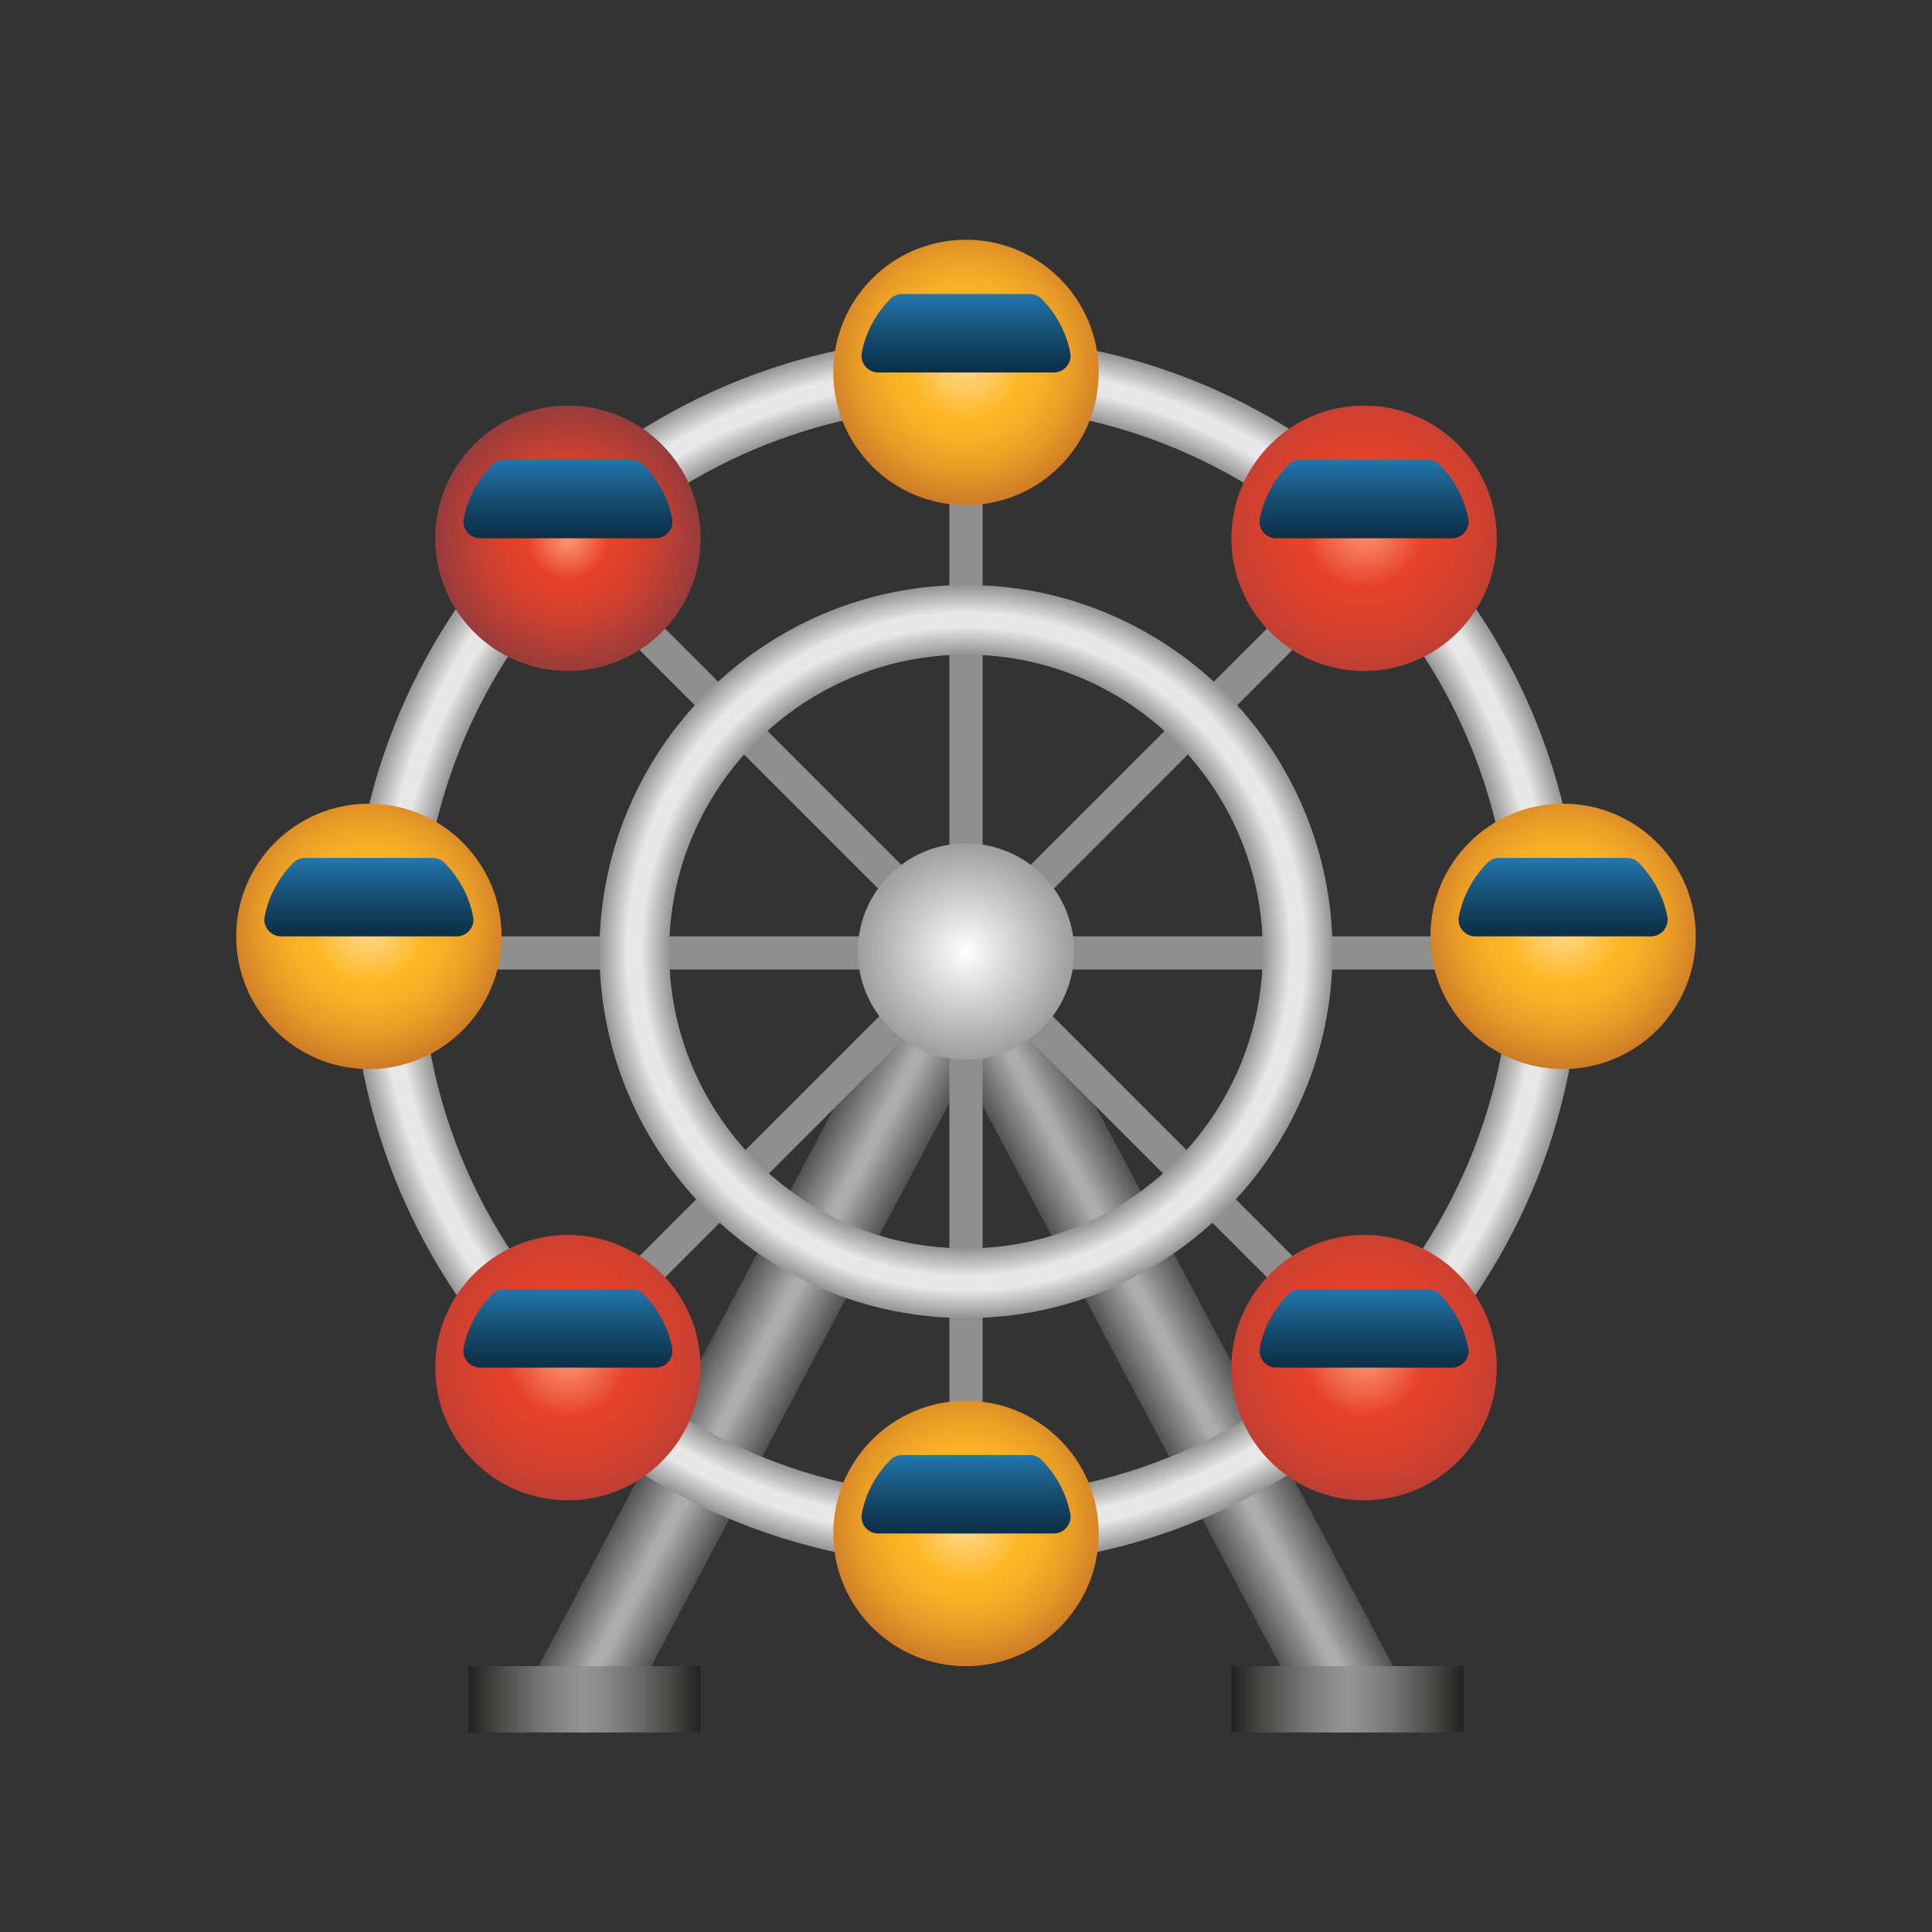 <svg xmlns="http://www.w3.org/2000/svg" viewBox="0 0 48 48"><rect x="0" y="0" width="48" height="48" fill="#333333" stroke="none"/><polygon fill="#525252" points="16.184,41.395 23.98,26.656 31.812,41.395 34.611,41.395 23.975,21.377 13.386,41.395"/><polygon fill="#535353" points="13.4,41.395 23.975,21.403 34.598,41.395 31.826,41.395 23.98,26.63 16.17,41.395"/><polygon fill="#545454" points="13.414,41.395 23.975,21.429 34.584,41.395 31.84,41.395 23.98,26.604 16.156,41.395"/><polygon fill="#555" points="13.428,41.395 23.975,21.455 34.57,41.395 31.854,41.395 23.98,26.577 16.142,41.395"/><polygon fill="#565656" points="13.442,41.395 23.975,21.481 34.556,41.395 31.868,41.395 23.98,26.551 16.128,41.395"/><polygon fill="#575757" points="13.456,41.395 23.975,21.507 34.542,41.395 31.882,41.395 23.98,26.525 16.115,41.395"/><polygon fill="#585858" points="13.47,41.395 23.975,21.533 34.528,41.395 31.896,41.395 23.98,26.499 16.101,41.395"/><polygon fill="#595959" points="13.483,41.395 23.975,21.559 34.515,41.396 31.909,41.396 23.98,26.473 16.087,41.395"/><polygon fill="#5a5a5a" points="13.497,41.395 23.975,21.586 34.501,41.396 31.923,41.396 23.98,26.447 16.073,41.395"/><polygon fill="#5b5b5b" points="13.511,41.395 23.975,21.612 34.487,41.396 31.937,41.396 23.98,26.421 16.06,41.395"/><polygon fill="#5c5c5c" points="13.525,41.395 23.975,21.638 34.473,41.396 31.951,41.396 23.98,26.395 16.046,41.395"/><polygon fill="#5d5d5d" points="13.539,41.395 23.975,21.664 34.459,41.396 31.965,41.396 23.98,26.369 16.032,41.395"/><polygon fill="#5e5e5e" points="13.553,41.395 23.975,21.69 34.446,41.396 31.979,41.396 23.98,26.343 16.018,41.395"/><polygon fill="#5f5f5f" points="13.567,41.395 23.975,21.716 34.432,41.396 31.993,41.396 23.979,26.317 16.004,41.395"/><polygon fill="#606060" points="13.581,41.395 23.975,21.742 34.418,41.396 32.007,41.396 23.979,26.29 15.991,41.395"/><polygon fill="#616161" points="13.595,41.395 23.975,21.768 34.404,41.396 32.021,41.396 23.979,26.264 15.977,41.395"/><polygon fill="#626262" points="13.608,41.395 23.975,21.794 34.39,41.396 32.034,41.396 23.979,26.238 15.963,41.395"/><polygon fill="#636363" points="13.622,41.395 23.975,21.82 34.377,41.396 32.048,41.396 23.979,26.212 15.949,41.395"/><polygon fill="#646464" points="13.636,41.395 23.975,21.847 34.363,41.396 32.062,41.396 23.979,26.186 15.936,41.395"/><polygon fill="#656565" points="13.65,41.395 23.975,21.873 34.349,41.396 32.076,41.396 23.979,26.16 15.922,41.395"/><polygon fill="#666" points="13.664,41.394 23.976,21.899 34.335,41.396 32.09,41.396 23.979,26.134 15.908,41.394"/><polygon fill="#676767" points="13.678,41.394 23.976,21.925 34.321,41.396 32.104,41.396 23.979,26.108 15.894,41.394"/><polygon fill="#686868" points="13.692,41.394 23.976,21.951 34.308,41.396 32.118,41.396 23.979,26.082 15.88,41.394"/><polygon fill="#696969" points="13.706,41.394 23.976,21.977 34.294,41.396 32.132,41.396 23.979,26.056 15.867,41.394"/><polygon fill="#6a6a6a" points="13.719,41.394 23.976,22.003 34.28,41.396 32.145,41.396 23.979,26.029 15.853,41.394"/><polygon fill="#6b6b6b" points="13.733,41.394 23.976,22.029 34.266,41.396 32.159,41.396 23.979,26.003 15.839,41.394"/><polygon fill="#6c6c6c" points="13.747,41.394 23.976,22.055 34.252,41.397 32.173,41.397 23.979,25.977 15.825,41.394"/><polygon fill="#6d6d6d" points="13.761,41.394 23.976,22.081 34.239,41.397 32.187,41.397 23.979,25.951 15.811,41.394"/><polygon fill="#6e6e6e" points="13.775,41.394 23.976,22.107 34.225,41.397 32.201,41.397 23.979,25.925 15.798,41.394"/><polygon fill="#6f6f6f" points="13.789,41.394 23.976,22.134 34.211,41.397 32.215,41.397 23.979,25.899 15.784,41.394"/><polygon fill="#707070" points="13.803,41.394 23.976,22.16 34.197,41.397 32.229,41.397 23.979,25.873 15.77,41.394"/><polygon fill="#717171" points="13.817,41.394 23.976,22.186 34.183,41.397 32.243,41.397 23.979,25.847 15.756,41.394"/><polygon fill="#727272" points="13.83,41.394 23.976,22.212 34.169,41.397 32.256,41.397 23.979,25.821 15.743,41.394"/><polygon fill="#737373" points="13.844,41.394 23.976,22.238 34.156,41.397 32.27,41.397 23.979,25.795 15.729,41.394"/><polygon fill="#747474" points="13.858,41.394 23.976,22.264 34.142,41.397 32.284,41.397 23.979,25.769 15.715,41.394"/><polygon fill="#757575" points="13.872,41.394 23.976,22.29 34.128,41.397 32.298,41.397 23.979,25.742 15.701,41.394"/><polygon fill="#767676" points="13.886,41.394 23.976,22.316 34.114,41.397 32.312,41.397 23.979,25.716 15.687,41.394"/><polygon fill="#777" points="13.9,41.394 23.976,22.342 34.1,41.397 32.326,41.397 23.979,25.69 15.674,41.394"/><polygon fill="#787878" points="13.914,41.394 23.976,22.368 34.087,41.397 32.34,41.397 23.979,25.664 15.66,41.394"/><polygon fill="#797979" points="13.928,41.394 23.976,22.395 34.073,41.397 32.354,41.397 23.979,25.638 15.646,41.394"/><polygon fill="#7a7a7a" points="13.941,41.394 23.976,22.421 34.059,41.397 32.367,41.397 23.979,25.612 15.632,41.394"/><polygon fill="#7b7b7b" points="13.955,41.394 23.976,22.447 34.045,41.397 32.381,41.397 23.979,25.586 15.619,41.394"/><polygon fill="#7c7c7c" points="13.969,41.394 23.976,22.473 34.031,41.397 32.395,41.397 23.979,25.56 15.605,41.394"/><polygon fill="#7d7d7d" points="13.983,41.394 23.976,22.499 34.018,41.397 32.409,41.397 23.979,25.534 15.591,41.394"/><polygon fill="#7e7e7e" points="13.997,41.394 23.976,22.525 34.004,41.397 32.423,41.397 23.979,25.508 15.577,41.394"/><polygon fill="#7f7f7f" points="14.011,41.394 23.976,22.551 33.99,41.398 32.437,41.398 23.979,25.481 15.563,41.394"/><polygon fill="#7f7f7f" points="14.025,41.394 23.976,22.577 33.976,41.398 32.451,41.398 23.979,25.455 15.55,41.394"/><polygon fill="gray" points="14.039,41.394 23.976,22.603 33.962,41.398 32.465,41.398 23.979,25.429 15.536,41.394"/><polygon fill="#818181" points="14.052,41.394 23.976,22.629 33.949,41.398 32.479,41.398 23.978,25.403 15.522,41.394"/><polygon fill="#828282" points="14.066,41.393 23.976,22.655 33.935,41.398 32.492,41.398 23.978,25.377 15.508,41.393"/><polygon fill="#838383" points="14.08,41.393 23.976,22.682 33.921,41.398 32.506,41.398 23.978,25.351 15.495,41.393"/><polygon fill="#848484" points="14.094,41.393 23.976,22.708 33.907,41.398 32.52,41.398 23.978,25.325 15.481,41.393"/><polygon fill="#858585" points="14.108,41.393 23.976,22.734 33.893,41.398 32.534,41.398 23.978,25.299 15.467,41.393"/><polygon fill="#868686" points="14.122,41.393 23.976,22.76 33.879,41.398 32.548,41.398 23.978,25.273 15.453,41.393"/><polygon fill="#878787" points="14.136,41.393 23.976,22.786 33.866,41.398 32.562,41.398 23.978,25.247 15.439,41.393"/><polygon fill="#888" points="14.15,41.393 23.976,22.812 33.852,41.398 32.576,41.398 23.978,25.221 15.426,41.393"/><polygon fill="#898989" points="14.163,41.393 23.976,22.838 33.838,41.398 32.59,41.398 23.978,25.194 15.412,41.393"/><polygon fill="#8a8a8a" points="14.177,41.393 23.976,22.864 33.824,41.398 32.603,41.398 23.978,25.168 15.398,41.393"/><polygon fill="#8b8b8b" points="14.191,41.393 23.976,22.89 33.81,41.398 32.617,41.398 23.978,25.142 15.384,41.393"/><polygon fill="#8c8c8c" points="14.205,41.393 23.976,22.916 33.797,41.398 32.631,41.398 23.978,25.116 15.37,41.393"/><polygon fill="#8d8d8d" points="14.219,41.393 23.976,22.943 33.783,41.398 32.645,41.398 23.978,25.09 15.357,41.393"/><polygon fill="#8e8e8e" points="14.233,41.393 23.976,22.969 33.769,41.398 32.659,41.398 23.978,25.064 15.343,41.393"/><polygon fill="#8f8f8f" points="14.247,41.393 23.976,22.995 33.755,41.398 32.673,41.398 23.978,25.038 15.329,41.393"/><polygon fill="#909090" points="14.261,41.393 23.977,23.021 33.741,41.398 32.687,41.398 23.978,25.012 15.315,41.393"/><polygon fill="#919191" points="14.275,41.393 23.977,23.047 33.728,41.399 32.701,41.399 23.978,24.986 15.302,41.393"/><polygon fill="#929292" points="14.288,41.393 23.977,23.073 33.714,41.399 32.714,41.399 23.978,24.96 15.288,41.393"/><polygon fill="#939393" points="14.302,41.393 23.977,23.099 33.7,41.399 32.728,41.399 23.978,24.933 15.274,41.393"/><polygon fill="#949494" points="14.316,41.393 23.977,23.125 33.686,41.399 32.742,41.399 23.978,24.907 15.26,41.393"/><polygon fill="#959595" points="14.33,41.393 23.977,23.151 33.672,41.399 32.756,41.399 23.978,24.881 15.246,41.393"/><polygon fill="#969696" points="14.344,41.393 23.977,23.177 33.659,41.399 32.77,41.399 23.978,24.855 15.233,41.393"/><polygon fill="#979797" points="14.358,41.393 23.977,23.204 33.645,41.399 32.784,41.399 23.978,24.829 15.219,41.393"/><polygon fill="#989898" points="14.372,41.393 23.977,23.23 33.631,41.399 32.798,41.399 23.978,24.803 15.205,41.393"/><polygon fill="#999" points="14.386,41.393 23.977,23.256 33.617,41.399 32.812,41.399 23.978,24.777 15.191,41.393"/><polygon fill="#9a9a9a" points="14.399,41.393 23.977,23.282 33.603,41.399 32.825,41.399 23.978,24.751 15.178,41.393"/><polygon fill="#9b9b9b" points="14.413,41.393 23.977,23.308 33.59,41.399 32.839,41.399 23.978,24.725 15.164,41.393"/><polygon fill="#9c9c9c" points="14.427,41.393 23.977,23.334 33.576,41.399 32.853,41.399 23.978,24.699 15.15,41.393"/><polygon fill="#9d9d9d" points="14.441,41.393 23.977,23.36 33.562,41.399 32.867,41.399 23.978,24.673 15.136,41.393"/><polygon fill="#9e9e9e" points="14.455,41.393 23.977,23.386 33.548,41.399 32.881,41.399 23.978,24.646 15.122,41.393"/><polygon fill="#9f9f9f" points="14.469,41.393 23.977,23.412 33.534,41.399 32.895,41.399 23.978,24.62 15.109,41.393"/><polygon fill="#a0a0a0" points="14.483,41.392 23.977,23.438 33.52,41.399 32.909,41.399 23.978,24.594 15.095,41.392"/><polygon fill="#a1a1a1" points="14.497,41.392 23.977,23.464 33.507,41.399 32.923,41.399 23.978,24.568 15.081,41.392"/><polygon fill="#a2a2a2" points="14.51,41.392 23.977,23.491 33.493,41.399 32.937,41.399 23.978,24.542 15.067,41.392"/><polygon fill="#a3a3a3" points="14.524,41.392 23.977,23.517 33.479,41.399 32.95,41.399 23.977,24.516 15.054,41.392"/><polygon fill="#a4a4a4" points="14.538,41.392 23.977,23.543 33.465,41.4 32.964,41.4 23.977,24.49 15.04,41.392"/><polygon fill="#a5a5a5" points="14.552,41.392 23.977,23.569 33.451,41.4 32.978,41.4 23.977,24.464 15.026,41.392"/><polygon fill="#a6a6a6" points="14.566,41.392 23.977,23.595 33.438,41.4 32.992,41.4 23.977,24.438 15.012,41.392"/><polygon fill="#a7a7a7" points="14.58,41.392 23.977,23.621 33.424,41.4 33.006,41.4 23.977,24.412 14.998,41.392"/><polygon fill="#a8a8a8" points="14.594,41.392 23.977,23.647 33.41,41.4 33.02,41.4 23.977,24.385 14.985,41.392"/><polygon fill="#a9a9a9" points="14.608,41.392 23.977,23.673 33.396,41.4 33.034,41.4 23.977,24.359 14.971,41.392"/><polygon fill="#aaa" points="14.621,41.392 23.977,23.699 33.382,41.4 33.048,41.4 23.977,24.333 14.957,41.392"/><polygon fill="#ababab" points="14.635,41.392 23.977,23.725 33.369,41.4 33.061,41.4 23.977,24.307 14.943,41.392"/><polygon fill="#acacac" points="14.649,41.392 23.977,23.752 33.355,41.4 33.075,41.4 23.977,24.281 14.929,41.392"/><polygon fill="#adadad" points="14.663,41.392 23.977,23.778 33.341,41.4 33.089,41.4 23.977,24.255 14.916,41.392"/><g><rect width=".824" height="28.845" x="23.588" y="9.253" fill="#8f8f8f"/></g><g><rect width="28.845" height=".824" x="9.577" y="23.264" fill="#8f8f8f"/></g><g><rect width=".824" height="28.845" x="23.588" y="9.253" fill="#8f8f8f" transform="rotate(-45.001 24 23.676)"/></g><g><rect width="28.845" height=".824" x="9.577" y="23.264" fill="#8f8f8f" transform="rotate(-45.001 24 23.676)"/></g><g><path fill="#949494" d="M24,10.101c-7.466,0-13.54,6.074-13.54,13.539S16.534,37.18,24,37.18s13.54-6.074,13.54-13.54 S31.466,10.101,24,10.101z M24,38.91c-8.42,0-15.27-6.85-15.27-15.27C8.73,15.22,15.58,8.37,24,8.37s15.27,6.85,15.27,15.27 C39.27,32.06,32.42,38.91,24,38.91z"/><path fill="#959595" d="M24,10.092c-7.47,0-13.548,6.077-13.548,13.547S16.53,37.188,24,37.188 S37.548,31.11,37.548,23.64S31.47,10.092,24,10.092z M24,38.902c-8.415,0-15.262-6.846-15.262-15.262 c0-8.415,6.847-15.262,15.262-15.262s15.262,6.846,15.262,15.262C39.262,32.055,32.415,38.902,24,38.902z"/><path fill="#969696" d="M24,10.084c-7.475,0-13.556,6.081-13.556,13.556c0,7.475,6.081,13.556,13.556,13.556 s13.556-6.081,13.556-13.556C37.556,16.165,31.475,10.084,24,10.084z M24,38.894c-8.411,0-15.254-6.843-15.254-15.254 c0-8.411,6.843-15.253,15.254-15.253s15.254,6.843,15.254,15.253C39.254,32.051,32.411,38.894,24,38.894z"/><path fill="#979797" d="M24,10.076c-7.479,0-13.564,6.085-13.564,13.564c0,7.479,6.085,13.564,13.564,13.564 s13.564-6.085,13.564-13.564C37.564,16.161,31.479,10.076,24,10.076z M24,38.886c-8.406,0-15.246-6.839-15.246-15.246 c0-8.406,6.84-15.245,15.246-15.245s15.246,6.839,15.246,15.245C39.246,32.046,32.406,38.886,24,38.886z"/><path fill="#989898" d="M24,10.068c-7.484,0-13.572,6.088-13.572,13.572c0,7.484,6.089,13.572,13.572,13.572 s13.572-6.089,13.572-13.572C37.572,16.156,31.484,10.068,24,10.068z M24,38.877c-8.402,0-15.238-6.836-15.238-15.238 c0-8.402,6.836-15.237,15.238-15.237s15.238,6.836,15.238,15.237C39.238,32.042,32.402,38.877,24,38.877z"/><path fill="#999" d="M24,10.06c-7.488,0-13.58,6.092-13.58,13.58c0,7.488,6.092,13.58,13.58,13.58 s13.58-6.092,13.58-13.58C37.58,16.152,31.488,10.06,24,10.06z M24,38.869c-8.397,0-15.229-6.832-15.229-15.229 c0-8.397,6.832-15.229,15.229-15.229s15.229,6.832,15.229,15.229C39.229,32.037,32.397,38.869,24,38.869z"/><path fill="#9a9a9a" d="M24,10.052c-7.493,0-13.589,6.096-13.589,13.588c0,7.493,6.096,13.589,13.589,13.589 s13.589-6.096,13.589-13.589C37.589,16.147,31.493,10.052,24,10.052z M24,38.861c-8.393,0-15.221-6.828-15.221-15.221 c0-8.393,6.829-15.221,15.221-15.221s15.221,6.828,15.221,15.221C39.221,32.033,32.393,38.861,24,38.861z"/><path fill="#9b9b9b" d="M24,10.044c-7.497,0-13.597,6.099-13.597,13.596c0,7.497,6.1,13.597,13.597,13.597 s13.597-6.1,13.597-13.597C37.597,16.143,31.497,10.044,24,10.044z M24,38.853c-8.388,0-15.213-6.825-15.213-15.213 c0-8.388,6.825-15.213,15.213-15.213s15.213,6.825,15.213,15.213C39.213,32.028,32.388,38.853,24,38.853z"/><path fill="#9c9c9c" d="M24,10.035c-7.502,0-13.605,6.103-13.605,13.604c0,7.502,6.103,13.605,13.605,13.605 s13.605-6.103,13.605-13.605C37.605,16.138,31.502,10.035,24,10.035z M24,38.845c-8.384,0-15.205-6.821-15.205-15.205 c0-8.384,6.821-15.205,15.205-15.205s15.205,6.821,15.205,15.205C39.205,32.024,32.384,38.845,24,38.845z"/><path fill="#9d9d9d" d="M24,10.027c-7.506,0-13.613,6.107-13.613,13.613c0,7.506,6.107,13.613,13.613,13.613 s13.613-6.107,13.613-13.613C37.613,16.134,31.506,10.027,24,10.027z M24,38.837c-8.379,0-15.197-6.817-15.197-15.197 c0-8.379,6.818-15.196,15.197-15.196s15.197,6.817,15.197,15.196C39.197,32.019,32.379,38.837,24,38.837z"/><path fill="#9e9e9e" d="M24,10.019c-7.511,0-13.621,6.11-13.621,13.621c0,7.511,6.111,13.621,13.621,13.621 S37.621,31.15,37.621,23.64C37.621,16.129,31.511,10.019,24,10.019z M24,38.829c-8.375,0-15.189-6.814-15.189-15.189 c0-8.375,6.814-15.188,15.189-15.188s15.189,6.814,15.189,15.188C39.189,32.015,32.375,38.829,24,38.829z"/><path fill="#9f9f9f" d="M24,10.011c-7.515,0-13.629,6.114-13.629,13.629c0,7.515,6.114,13.629,13.629,13.629 s13.629-6.114,13.629-13.629C37.629,16.125,31.515,10.011,24,10.011z M24,38.82c-8.37,0-15.181-6.81-15.181-15.181 c0-8.37,6.81-15.18,15.181-15.18s15.181,6.81,15.181,15.18C39.181,32.01,32.37,38.82,24,38.82z"/><path fill="#a0a0a0" d="M24,10.003c-7.52,0-13.637,6.117-13.637,13.637c0,7.52,6.118,13.637,13.637,13.637 s13.637-6.118,13.637-13.637C37.637,16.12,31.52,10.003,24,10.003z M24,38.812c-8.366,0-15.172-6.806-15.172-15.172 c0-8.366,6.807-15.172,15.172-15.172s15.172,6.806,15.172,15.172C39.172,32.006,32.366,38.812,24,38.812z"/><path fill="#a1a1a1" d="M24,9.995c-7.524,0-13.646,6.121-13.646,13.645c0,7.524,6.122,13.646,13.646,13.646 s13.646-6.122,13.646-13.646C37.646,16.116,31.524,9.995,24,9.995z M24,38.804c-8.361,0-15.164-6.803-15.164-15.164 c0-8.361,6.803-15.164,15.164-15.164s15.164,6.803,15.164,15.164C39.164,32.002,32.361,38.804,24,38.804z"/><path fill="#a2a2a2" d="M24,9.987c-7.529,0-13.654,6.125-13.654,13.653c0,7.529,6.125,13.654,13.654,13.654 s13.654-6.125,13.654-13.654C37.654,16.111,31.529,9.987,24,9.987z M24,38.796c-8.357,0-15.156-6.799-15.156-15.156 c0-8.357,6.799-15.156,15.156-15.156s15.156,6.799,15.156,15.156C39.156,31.997,32.357,38.796,24,38.796z"/><path fill="#a3a3a3" d="M24,9.978c-7.533,0-13.662,6.128-13.662,13.661c0,7.533,6.129,13.662,13.662,13.662 s13.662-6.129,13.662-13.662C37.662,16.107,31.533,9.978,24,9.978z M24,38.788c-8.352,0-15.148-6.795-15.148-15.148 c0-8.352,6.796-15.148,15.148-15.148s15.148,6.795,15.148,15.148C39.148,31.993,32.352,38.788,24,38.788z"/><path fill="#a4a4a4" d="M24,9.97c-7.538,0-13.67,6.132-13.67,13.67c0,7.538,6.132,13.67,13.67,13.67 s13.67-6.132,13.67-13.67C37.67,16.102,31.538,9.97,24,9.97z M24,38.78c-8.348,0-15.14-6.792-15.14-15.14 C8.86,15.292,15.652,8.5,24,8.5s15.14,6.792,15.14,15.139C39.14,31.988,32.348,38.78,24,38.78z"/><path fill="#a5a5a5" d="M24,9.962c-7.542,0-13.678,6.136-13.678,13.678c0,7.542,6.136,13.678,13.678,13.678 s13.678-6.136,13.678-13.678C37.678,16.098,31.542,9.962,24,9.962z M24,38.772c-8.343,0-15.132-6.788-15.132-15.132 c0-8.343,6.788-15.131,15.132-15.131s15.132,6.788,15.132,15.131C39.132,31.984,32.343,38.772,24,38.772z"/><path fill="#a6a6a6" d="M24,9.954c-7.547,0-13.686,6.139-13.686,13.686c0,7.547,6.14,13.686,13.686,13.686 s13.686-6.14,13.686-13.686C37.686,16.093,31.547,9.954,24,9.954z M24,38.763c-8.339,0-15.124-6.784-15.124-15.124 c0-8.339,6.785-15.123,15.124-15.123s15.124,6.784,15.124,15.123C39.124,31.979,32.339,38.763,24,38.763z"/><path fill="#a7a7a7" d="M24,9.946c-7.551,0-13.694,6.143-13.694,13.694c0,7.551,6.143,13.694,13.694,13.694 s13.694-6.143,13.694-13.694C37.694,16.089,31.551,9.946,24,9.946z M24,38.755c-8.334,0-15.115-6.781-15.115-15.115 c0-8.334,6.781-15.115,15.115-15.115s15.115,6.781,15.115,15.115C39.115,31.975,32.334,38.755,24,38.755z"/><path fill="#a8a8a8" d="M24,9.938c-7.556,0-13.703,6.147-13.703,13.702c0,7.556,6.147,13.703,13.703,13.703 s13.703-6.147,13.703-13.703C37.703,16.084,31.556,9.938,24,9.938z M24,38.747c-8.33,0-15.107-6.777-15.107-15.107 C8.893,15.31,15.67,8.533,24,8.533S39.107,15.31,39.107,23.64C39.107,31.97,32.33,38.747,24,38.747z"/><path fill="#a9a9a9" d="M24,9.93c-7.56,0-13.711,6.15-13.711,13.71c0,7.56,6.151,13.711,13.711,13.711 S37.711,31.2,37.711,23.64C37.711,16.08,31.56,9.93,24,9.93z M24,38.739c-8.325,0-15.099-6.773-15.099-15.099 c0-8.325,6.774-15.099,15.099-15.099s15.099,6.773,15.099,15.099C39.099,31.966,32.325,38.739,24,38.739z"/><path fill="#aaa" d="M24,9.921c-7.564,0-13.719,6.154-13.719,13.718c0,7.565,6.154,13.719,13.719,13.719 s13.719-6.154,13.719-13.719C37.719,16.075,31.564,9.921,24,9.921z M24,38.731c-8.321,0-15.091-6.77-15.091-15.091 c0-8.321,6.77-15.091,15.091-15.091s15.091,6.77,15.091,15.091C39.091,31.961,32.321,38.731,24,38.731z"/><path fill="#ababab" d="M24,9.913c-7.569,0-13.727,6.158-13.727,13.727c0,7.569,6.158,13.727,13.727,13.727 s13.727-6.158,13.727-13.727C37.727,16.071,31.569,9.913,24,9.913z M24,38.723c-8.316,0-15.083-6.766-15.083-15.083 c0-8.316,6.766-15.082,15.083-15.082s15.083,6.766,15.083,15.082C39.083,31.957,32.316,38.723,24,38.723z"/><path fill="#acacac" d="M24,9.905c-7.573,0-13.735,6.161-13.735,13.735c0,7.573,6.162,13.735,13.735,13.735 s13.735-6.162,13.735-13.735C37.735,16.067,31.573,9.905,24,9.905z M24,38.715c-8.312,0-15.075-6.762-15.075-15.075 c0-8.312,6.763-15.074,15.075-15.074s15.075,6.762,15.075,15.074C39.075,31.952,32.312,38.715,24,38.715z"/><path fill="#adadad" d="M24,9.897c-7.578,0-13.743,6.165-13.743,13.743c0,7.578,6.165,13.743,13.743,13.743 s13.743-6.165,13.743-13.743C37.743,16.062,31.578,9.897,24,9.897z M24,38.706c-8.307,0-15.067-6.759-15.067-15.067 c0-8.307,6.759-15.066,15.067-15.066s15.067,6.759,15.067,15.066C39.067,31.948,32.307,38.706,24,38.706z"/><path fill="#aeaeae" d="M24,9.889c-7.582,0-13.751,6.169-13.751,13.751c0,7.582,6.169,13.751,13.751,13.751 s13.751-6.169,13.751-13.751C37.751,16.058,31.582,9.889,24,9.889z M24,38.698c-8.303,0-15.058-6.755-15.058-15.058 c0-8.303,6.755-15.058,15.058-15.058s15.058,6.755,15.058,15.058C39.058,31.943,32.303,38.698,24,38.698z"/><path fill="#afafaf" d="M24,9.881c-7.587,0-13.76,6.172-13.76,13.759c0,7.587,6.173,13.76,13.76,13.76 s13.76-6.173,13.76-13.76C37.76,16.053,31.587,9.881,24,9.881z M24,38.69c-8.299,0-15.05-6.752-15.05-15.05 c0-8.298,6.752-15.05,15.05-15.05s15.05,6.752,15.05,15.05C39.05,31.939,32.299,38.69,24,38.69z"/><path fill="#b0b0b0" d="M24,9.873c-7.591,0-13.768,6.176-13.768,13.767c0,7.591,6.176,13.768,13.768,13.768 s13.768-6.176,13.768-13.768C37.768,16.049,31.591,9.873,24,9.873z M24,38.682c-8.294,0-15.042-6.748-15.042-15.042 c0-8.294,6.748-15.042,15.042-15.042s15.042,6.748,15.042,15.042C39.042,31.934,32.294,38.682,24,38.682z"/><path fill="#b1b1b1" d="M24,9.864c-7.596,0-13.776,6.18-13.776,13.775c0,7.596,6.18,13.776,13.776,13.776 s13.776-6.18,13.776-13.776C37.776,16.044,31.596,9.864,24,9.864z M24,38.674c-8.29,0-15.034-6.744-15.034-15.034 C8.966,15.35,15.71,8.606,24,8.606S39.034,15.35,39.034,23.64C39.034,31.93,32.29,38.674,24,38.674z"/><path fill="#b2b2b2" d="M24,9.856c-7.6,0-13.784,6.183-13.784,13.784c0,7.6,6.184,13.784,13.784,13.784 S37.784,31.24,37.784,23.64C37.784,16.04,31.6,9.856,24,9.856z M24,38.666c-8.285,0-15.026-6.741-15.026-15.026 c0-8.285,6.741-15.025,15.026-15.025s15.026,6.741,15.026,15.025C39.026,31.925,32.285,38.666,24,38.666z"/><path fill="#b3b3b3" d="M24,9.848c-7.605,0-13.792,6.187-13.792,13.792c0,7.605,6.187,13.792,13.792,13.792 s13.792-6.187,13.792-13.792C37.792,16.035,31.605,9.848,24,9.848z M24,38.658c-8.281,0-15.018-6.737-15.018-15.018 c0-8.28,6.737-15.017,15.018-15.017s15.018,6.737,15.018,15.017C39.018,31.921,32.281,38.658,24,38.658z"/><path fill="#b4b4b4" d="M24,9.84c-7.609,0-13.8,6.191-13.8,13.8c0,7.609,6.191,13.8,13.8,13.8s13.8-6.191,13.8-13.8 C37.8,16.031,31.609,9.84,24,9.84z M24,38.649c-8.276,0-15.01-6.733-15.01-15.01c0-8.276,6.734-15.009,15.01-15.009 s15.01,6.733,15.01,15.009C39.01,31.916,32.276,38.649,24,38.649z"/><path fill="#b5b5b5" d="M24,9.832c-7.614,0-13.808,6.194-13.808,13.808c0,7.614,6.194,13.808,13.808,13.808 s13.808-6.194,13.808-13.808C37.808,16.026,31.614,9.832,24,9.832z M24,38.641c-8.272,0-15.001-6.73-15.001-15.001 c0-8.271,6.73-15.001,15.001-15.001s15.001,6.73,15.001,15.001C39.001,31.912,32.272,38.641,24,38.641z"/><path fill="#b6b6b6" d="M24,9.824c-7.618,0-13.817,6.198-13.817,13.816c0,7.618,6.198,13.817,13.817,13.817 s13.817-6.198,13.817-13.817C37.817,16.022,31.618,9.824,24,9.824z M24,38.633c-8.267,0-14.993-6.726-14.993-14.993 c0-8.267,6.726-14.993,14.993-14.993s14.993,6.726,14.993,14.993C38.993,31.907,32.267,38.633,24,38.633z"/><path fill="#b7b7b7" d="M24,9.816c-7.623,0-13.825,6.202-13.825,13.824c0,7.623,6.202,13.825,13.825,13.825 s13.825-6.202,13.825-13.825C37.825,16.017,31.623,9.816,24,9.816z M24,38.625c-8.263,0-14.985-6.722-14.985-14.985 c0-8.262,6.723-14.985,14.985-14.985s14.985,6.722,14.985,14.985C38.985,31.903,32.263,38.625,24,38.625z"/><path fill="#b8b8b8" d="M24,9.807c-7.627,0-13.833,6.205-13.833,13.832c0,7.627,6.205,13.833,13.833,13.833 s13.833-6.205,13.833-13.833C37.833,16.013,31.627,9.807,24,9.807z M24,38.617c-8.258,0-14.977-6.719-14.977-14.977 c0-8.258,6.719-14.977,14.977-14.977s14.977,6.719,14.977,14.977C38.977,31.898,32.258,38.617,24,38.617z"/><path fill="#b9b9b9" d="M24,9.799c-7.632,0-13.841,6.209-13.841,13.841c0,7.632,6.209,13.841,13.841,13.841 s13.841-6.209,13.841-13.841C37.841,16.008,31.632,9.799,24,9.799z M24,38.609c-8.254,0-14.969-6.715-14.969-14.969 c0-8.254,6.715-14.968,14.969-14.968s14.969,6.715,14.969,14.968C38.969,31.894,32.254,38.609,24,38.609z"/><path fill="#bababa" d="M24,9.791c-7.636,0-13.849,6.212-13.849,13.849c0,7.636,6.213,13.849,13.849,13.849 s13.849-6.213,13.849-13.849C37.849,16.004,31.636,9.791,24,9.791z M24,38.601c-8.249,0-14.961-6.711-14.961-14.961 c0-8.249,6.712-14.96,14.961-14.96s14.961,6.711,14.961,14.96C38.961,31.889,32.249,38.601,24,38.601z"/><path fill="#bbb" d="M24,9.783c-7.641,0-13.857,6.216-13.857,13.857c0,7.641,6.216,13.857,13.857,13.857 s13.857-6.216,13.857-13.857C37.857,15.999,31.641,9.783,24,9.783z M24,38.592c-8.245,0-14.953-6.708-14.953-14.953 c0-8.245,6.708-14.952,14.953-14.952s14.953,6.708,14.953,14.952C38.953,31.885,32.245,38.592,24,38.592z"/><path fill="#bcbcbc" d="M24,9.775c-7.645,0-13.865,6.22-13.865,13.865c0,7.645,6.22,13.865,13.865,13.865 s13.865-6.22,13.865-13.865C37.865,15.995,31.645,9.775,24,9.775z M24,38.584c-8.24,0-14.944-6.704-14.944-14.944 C9.056,15.4,15.76,8.696,24,8.696S38.944,15.4,38.944,23.64C38.944,31.88,32.24,38.584,24,38.584z"/><path fill="#bdbdbd" d="M24,9.767c-7.65,0-13.874,6.223-13.874,13.873c0,7.65,6.224,13.874,13.874,13.874 S37.874,31.29,37.874,23.64C37.874,15.99,31.65,9.767,24,9.767z M24,38.576c-8.236,0-14.936-6.7-14.936-14.936 c0-8.236,6.701-14.936,14.936-14.936s14.936,6.7,14.936,14.936C38.936,31.876,32.236,38.576,24,38.576z"/><path fill="#bebebe" d="M24,9.759c-7.654,0-13.882,6.227-13.882,13.881c0,7.654,6.227,13.882,13.882,13.882 s13.882-6.227,13.882-13.882C37.882,15.986,31.654,9.759,24,9.759z M24,38.568c-8.231,0-14.928-6.697-14.928-14.928 c0-8.231,6.697-14.928,14.928-14.928s14.928,6.697,14.928,14.928C38.928,31.871,32.231,38.568,24,38.568z"/><path fill="#bebebe" d="M24,9.751c-7.659,0-13.89,6.231-13.89,13.889c0,7.659,6.231,13.89,13.89,13.89 s13.89-6.231,13.89-13.89C37.89,15.981,31.659,9.751,24,9.751z M24,38.56c-8.227,0-14.92-6.693-14.92-14.92 c0-8.227,6.693-14.92,14.92-14.92s14.92,6.693,14.92,14.92C38.92,31.867,32.227,38.56,24,38.56z"/><path fill="#bfbfbf" d="M24,9.742c-7.663,0-13.898,6.234-13.898,13.898c0,7.663,6.235,13.898,13.898,13.898 s13.898-6.235,13.898-13.898C37.898,15.977,31.663,9.742,24,9.742z M24,38.552c-8.222,0-14.912-6.689-14.912-14.912 c0-8.222,6.69-14.911,14.912-14.911s14.912,6.689,14.912,14.911C38.912,31.862,32.222,38.552,24,38.552z"/><path fill="silver" d="M24,9.734c-7.668,0-13.906,6.238-13.906,13.906c0,7.668,6.238,13.906,13.906,13.906 s13.906-6.238,13.906-13.906C37.906,15.972,31.668,9.734,24,9.734z M24,38.544c-8.218,0-14.904-6.686-14.904-14.904 c0-8.218,6.686-14.903,14.904-14.903s14.904,6.686,14.904,14.903C38.904,31.858,32.218,38.544,24,38.544z"/><path fill="#c1c1c1" d="M24,9.726c-7.672,0-13.914,6.242-13.914,13.914c0,7.672,6.242,13.914,13.914,13.914 s13.914-6.242,13.914-13.914C37.914,15.968,31.672,9.726,24,9.726z M24,38.536c-8.213,0-14.896-6.682-14.896-14.896 c0-8.213,6.682-14.895,14.896-14.895s14.896,6.682,14.896,14.895C38.896,31.853,32.213,38.536,24,38.536z"/><path fill="#c2c2c2" d="M24,9.718c-7.677,0-13.922,6.245-13.922,13.922c0,7.677,6.246,13.922,13.922,13.922 s13.922-6.246,13.922-13.922C37.922,15.963,31.677,9.718,24,9.718z M24,38.527c-8.209,0-14.887-6.678-14.887-14.887 c0-8.209,6.679-14.887,14.887-14.887s14.887,6.678,14.887,14.887C38.887,31.849,32.209,38.527,24,38.527z"/><path fill="#c3c3c3" d="M24,9.71c-7.681,0-13.931,6.249-13.931,13.93c0,7.681,6.249,13.931,13.931,13.931 s13.931-6.249,13.931-13.931C37.931,15.959,31.681,9.71,24,9.71z M24,38.519c-8.204,0-14.879-6.675-14.879-14.879 c0-8.204,6.675-14.879,14.879-14.879s14.879,6.675,14.879,14.879C38.879,31.844,32.204,38.519,24,38.519z"/><path fill="#c4c4c4" d="M24,9.702c-7.686,0-13.939,6.253-13.939,13.938c0,7.686,6.253,13.939,13.939,13.939 s13.939-6.253,13.939-13.939C37.939,15.954,31.686,9.702,24,9.702z M24,38.511c-8.2,0-14.871-6.671-14.871-14.871 C9.129,15.44,15.8,8.769,24,8.769S38.871,15.44,38.871,23.64C38.871,31.84,32.2,38.511,24,38.511z"/><path fill="#c5c5c5" d="M24,9.694c-7.69,0-13.947,6.256-13.947,13.946c0,7.69,6.256,13.947,13.947,13.947 S37.947,31.33,37.947,23.64C37.947,15.95,31.69,9.694,24,9.694z M24,38.503c-8.195,0-14.863-6.667-14.863-14.863 c0-8.195,6.668-14.863,14.863-14.863s14.863,6.667,14.863,14.863C38.863,31.835,32.195,38.503,24,38.503z"/><path fill="#c6c6c6" d="M24,9.685c-7.695,0-13.955,6.26-13.955,13.955c0,7.695,6.26,13.955,13.955,13.955 s13.955-6.26,13.955-13.955C37.955,15.945,31.695,9.685,24,9.685z M24,38.495c-8.191,0-14.855-6.664-14.855-14.855 c0-8.191,6.664-14.855,14.855-14.855s14.855,6.664,14.855,14.855C38.855,31.831,32.191,38.495,24,38.495z"/><path fill="#c7c7c7" d="M24,9.677c-7.699,0-13.963,6.264-13.963,13.963c0,7.699,6.264,13.963,13.963,13.963 s13.963-6.264,13.963-13.963C37.963,15.941,31.699,9.677,24,9.677z M24,38.487c-8.186,0-14.847-6.66-14.847-14.847 c0-8.186,6.66-14.846,14.847-14.846s14.847,6.66,14.847,14.846C38.847,31.826,32.186,38.487,24,38.487z"/><path fill="#c8c8c8" d="M24,9.669c-7.704,0-13.971,6.267-13.971,13.971c0,7.704,6.267,13.971,13.971,13.971 s13.971-6.267,13.971-13.971C37.971,15.936,31.704,9.669,24,9.669z M24,38.479c-8.182,0-14.839-6.657-14.839-14.839 c0-8.182,6.657-14.838,14.839-14.838s14.839,6.657,14.839,14.838C38.839,31.822,32.182,38.479,24,38.479z"/><path fill="#c9c9c9" d="M24,9.661c-7.708,0-13.979,6.271-13.979,13.979c0,7.708,6.271,13.979,13.979,13.979 s13.979-6.271,13.979-13.979C37.979,15.932,31.708,9.661,24,9.661z M24,38.47c-8.177,0-14.831-6.653-14.831-14.831 c0-8.177,6.653-14.83,14.831-14.83s14.831,6.653,14.831,14.83C38.831,31.818,32.177,38.47,24,38.47z"/><path fill="#cacaca" d="M24,9.653c-7.713,0-13.987,6.275-13.987,13.987c0,7.713,6.275,13.987,13.987,13.987 s13.987-6.275,13.987-13.987C37.987,15.927,31.713,9.653,24,9.653z M24,38.462c-8.173,0-14.822-6.649-14.822-14.822 c0-8.173,6.649-14.822,14.822-14.822s14.822,6.649,14.822,14.822C38.822,31.813,32.173,38.462,24,38.462z"/><path fill="#cbcbcb" d="M24,9.645c-7.717,0-13.996,6.278-13.996,13.995c0,7.717,6.278,13.996,13.996,13.996 s13.996-6.278,13.996-13.996C37.996,15.923,31.717,9.645,24,9.645z M24,38.454c-8.169,0-14.814-6.646-14.814-14.814 c0-8.168,6.646-14.814,14.814-14.814s14.814,6.646,14.814,14.814C38.814,31.809,32.169,38.454,24,38.454z"/><path fill="#ccc" d="M24,9.637c-7.722,0-14.004,6.282-14.004,14.003c0,7.722,6.282,14.004,14.004,14.004 s14.004-6.282,14.004-14.004C38.004,15.918,31.722,9.637,24,9.637z M24,38.446c-8.164,0-14.806-6.642-14.806-14.806 c0-8.164,6.642-14.806,14.806-14.806s14.806,6.642,14.806,14.806C38.806,31.804,32.164,38.446,24,38.446z"/><path fill="#cdcdcd" d="M24,9.628c-7.726,0-14.012,6.286-14.012,14.011c0,7.726,6.286,14.012,14.012,14.012 s14.012-6.286,14.012-14.012C38.012,15.914,31.726,9.628,24,9.628z M24,38.438c-8.16,0-14.798-6.638-14.798-14.798 C9.202,15.481,15.84,8.842,24,8.842s14.798,6.638,14.798,14.798C38.798,31.8,32.16,38.438,24,38.438z"/><path fill="#cecece" d="M24,9.62c-7.731,0-14.02,6.289-14.02,14.02c0,7.731,6.289,14.02,14.02,14.02 s14.02-6.289,14.02-14.02C38.02,15.909,31.731,9.62,24,9.62z M24,38.43c-8.155,0-14.79-6.635-14.79-14.79 C9.21,15.485,15.845,8.85,24,8.85s14.79,6.635,14.79,14.789C38.79,31.795,32.155,38.43,24,38.43z"/><path fill="#cfcfcf" d="M24,9.612c-7.735,0-14.028,6.293-14.028,14.028c0,7.735,6.293,14.028,14.028,14.028 s14.028-6.293,14.028-14.028C38.028,15.905,31.735,9.612,24,9.612z M24,38.422c-8.151,0-14.782-6.631-14.782-14.782 c0-8.15,6.631-14.781,14.782-14.781S38.782,15.49,38.782,23.64C38.782,31.791,32.151,38.422,24,38.422z"/><path fill="#d0d0d0" d="M24,9.604c-7.74,0-14.036,6.296-14.036,14.036c0,7.74,6.297,14.036,14.036,14.036 S38.036,31.38,38.036,23.64C38.036,15.9,31.74,9.604,24,9.604z M24,38.413c-8.146,0-14.774-6.627-14.774-14.774 c0-8.146,6.627-14.773,14.774-14.773s14.774,6.627,14.774,14.773C38.774,31.786,32.146,38.413,24,38.413z"/><path fill="#d1d1d1" d="M24,9.596c-7.744,0-14.044,6.3-14.044,14.044c0,7.744,6.3,14.044,14.044,14.044 s14.044-6.3,14.044-14.044C38.044,15.896,31.744,9.596,24,9.596z M24,38.405c-8.142,0-14.765-6.624-14.765-14.765 c0-8.141,6.624-14.765,14.765-14.765s14.765,6.624,14.765,14.765C38.765,31.782,32.142,38.405,24,38.405z"/><path fill="#d2d2d2" d="M24,9.588c-7.749,0-14.053,6.304-14.053,14.052c0,7.749,6.304,14.053,14.053,14.053 s14.053-6.304,14.053-14.053C38.053,15.891,31.749,9.588,24,9.588z M24,38.397c-8.137,0-14.757-6.62-14.757-14.757 c0-8.137,6.62-14.757,14.757-14.757s14.757,6.62,14.757,14.757C38.757,31.777,32.137,38.397,24,38.397z"/><path fill="#d3d3d3" d="M24,9.58c-7.753,0-14.061,6.307-14.061,14.06c0,7.753,6.308,14.061,14.061,14.061 s14.061-6.308,14.061-14.061C38.061,15.887,31.753,9.58,24,9.58z M24,38.389c-8.133,0-14.749-6.616-14.749-14.749 c0-8.132,6.616-14.749,14.749-14.749s14.749,6.616,14.749,14.749C38.749,31.773,32.133,38.389,24,38.389z"/><path fill="#d4d4d4" d="M24,9.571c-7.758,0-14.069,6.311-14.069,14.068c0,7.758,6.311,14.069,14.069,14.069 s14.069-6.311,14.069-14.069C38.069,15.883,31.758,9.571,24,9.571z M24,38.381c-8.128,0-14.741-6.613-14.741-14.741 c0-8.128,6.613-14.741,14.741-14.741s14.741,6.613,14.741,14.741C38.741,31.768,32.128,38.381,24,38.381z"/><path fill="#d5d5d5" d="M24,9.563c-7.762,0-14.077,6.315-14.077,14.077c0,7.762,6.315,14.077,14.077,14.077 s14.077-6.315,14.077-14.077C38.077,15.878,31.762,9.563,24,9.563z M24,38.373c-8.124,0-14.733-6.609-14.733-14.733 c0-8.123,6.609-14.732,14.733-14.732s14.733,6.609,14.733,14.732C38.733,31.764,32.124,38.373,24,38.373z"/><path fill="#d6d6d6" d="M24,9.555c-7.767,0-14.085,6.318-14.085,14.085c0,7.767,6.319,14.085,14.085,14.085 s14.085-6.319,14.085-14.085C38.085,15.874,31.767,9.555,24,9.555z M24,38.365c-8.119,0-14.725-6.605-14.725-14.725 c0-8.119,6.605-14.724,14.725-14.724s14.725,6.605,14.725,14.724C38.725,31.759,32.119,38.365,24,38.365z"/><path fill="#d7d7d7" d="M24,9.547c-7.771,0-14.093,6.322-14.093,14.093c0,7.771,6.322,14.093,14.093,14.093 s14.093-6.322,14.093-14.093C38.093,15.869,31.771,9.547,24,9.547z M24,38.356c-8.115,0-14.717-6.602-14.717-14.717 c0-8.114,6.602-14.716,14.717-14.716s14.717,6.602,14.717,14.716C38.717,31.755,32.115,38.356,24,38.356z"/><path fill="#d8d8d8" d="M24,9.539c-7.776,0-14.101,6.326-14.101,14.101c0,7.776,6.326,14.101,14.101,14.101 s14.101-6.326,14.101-14.101C38.101,15.865,31.776,9.539,24,9.539z M24,38.348c-8.11,0-14.708-6.598-14.708-14.708 C9.292,15.53,15.89,8.932,24,8.932S38.708,15.53,38.708,23.64C38.708,31.75,32.11,38.348,24,38.348z"/><path fill="#d9d9d9" d="M24,9.531c-7.78,0-14.11,6.329-14.11,14.109c0,7.78,6.329,14.11,14.11,14.11 s14.11-6.329,14.11-14.11C38.11,15.86,31.78,9.531,24,9.531z M24,38.34c-8.106,0-14.7-6.594-14.7-14.7 c0-8.105,6.594-14.7,14.7-14.7s14.7,6.594,14.7,14.7C38.7,31.746,32.106,38.34,24,38.34z"/><path fill="#dadada" d="M24,9.523c-7.785,0-14.118,6.333-14.118,14.117c0,7.785,6.333,14.118,14.118,14.118 s14.118-6.333,14.118-14.118C38.118,15.856,31.785,9.523,24,9.523z M24,38.332c-8.101,0-14.692-6.591-14.692-14.692 c0-8.101,6.591-14.692,14.692-14.692s14.692,6.591,14.692,14.692C38.692,31.741,32.101,38.332,24,38.332z"/><path fill="#dbdbdb" d="M24,9.514c-7.789,0-14.126,6.337-14.126,14.125c0,7.789,6.337,14.126,14.126,14.126 s14.126-6.337,14.126-14.126C38.126,15.851,31.789,9.514,24,9.514z M24,38.324c-8.097,0-14.684-6.587-14.684-14.684 c0-8.096,6.587-14.684,14.684-14.684s14.684,6.587,14.684,14.684C38.684,31.737,32.097,38.324,24,38.324z"/><path fill="#dcdcdc" d="M24,9.506c-7.794,0-14.134,6.34-14.134,14.134c0,7.794,6.34,14.134,14.134,14.134 s14.134-6.34,14.134-14.134C38.134,15.847,31.794,9.506,24,9.506z M24,38.316c-8.092,0-14.676-6.583-14.676-14.676 c0-8.092,6.584-14.675,14.676-14.675s14.676,6.583,14.676,14.675C38.676,31.732,32.092,38.316,24,38.316z"/><path fill="#ddd" d="M24,9.498c-7.798,0-14.142,6.344-14.142,14.142c0,7.798,6.344,14.142,14.142,14.142 s14.142-6.344,14.142-14.142C38.142,15.842,31.798,9.498,24,9.498z M24,38.308c-8.088,0-14.668-6.58-14.668-14.668 c0-8.087,6.58-14.667,14.668-14.667s14.668,6.58,14.668,14.667C38.668,31.728,32.088,38.308,24,38.308z"/><path fill="#dedede" d="M24,9.49c-7.803,0-14.15,6.348-14.15,14.15c0,7.803,6.348,14.15,14.15,14.15 s14.15-6.348,14.15-14.15C38.15,15.838,31.803,9.49,24,9.49z M24,38.299c-8.083,0-14.66-6.576-14.66-14.66 c0-8.083,6.576-14.659,14.66-14.659s14.66,6.576,14.66,14.659C38.66,31.723,32.083,38.299,24,38.299z"/><path fill="#dfdfdf" d="M24,9.482c-7.807,0-14.158,6.351-14.158,14.158c0,7.807,6.351,14.158,14.158,14.158 s14.158-6.351,14.158-14.158C38.158,15.833,31.807,9.482,24,9.482z M24,38.291c-8.079,0-14.651-6.573-14.651-14.651 c0-8.078,6.573-14.651,14.651-14.651s14.651,6.573,14.651,14.651C38.651,31.719,32.079,38.291,24,38.291z"/><path fill="#e0e0e0" d="M24,9.474c-7.812,0-14.167,6.355-14.167,14.166c0,7.812,6.355,14.167,14.167,14.167 s14.167-6.355,14.167-14.167C38.167,15.829,31.812,9.474,24,9.474z M24,38.283c-8.074,0-14.643-6.569-14.643-14.643 c0-8.074,6.569-14.643,14.643-14.643s14.643,6.569,14.643,14.643C38.643,31.714,32.074,38.283,24,38.283z"/><path fill="#e1e1e1" d="M24,9.466c-7.816,0-14.175,6.359-14.175,14.174c0,7.816,6.359,14.175,14.175,14.175 s14.175-6.359,14.175-14.175C38.175,15.824,31.816,9.466,24,9.466z M24,38.275c-8.07,0-14.635-6.565-14.635-14.635 C9.365,15.57,15.93,9.005,24,9.005S38.635,15.57,38.635,23.64C38.635,31.71,32.07,38.275,24,38.275z"/><path fill="#e2e2e2" d="M24,9.457c-7.821,0-14.183,6.362-14.183,14.182c0,7.821,6.362,14.183,14.183,14.183 S38.183,31.46,38.183,23.64C38.183,15.82,31.821,9.457,24,9.457z M24,38.267c-8.065,0-14.627-6.562-14.627-14.627 c0-8.065,6.562-14.627,14.627-14.627s14.627,6.562,14.627,14.627C38.627,31.705,32.065,38.267,24,38.267z"/><path fill="#e3e3e3" d="M24,9.449c-7.825,0-14.191,6.366-14.191,14.191c0,7.825,6.366,14.191,14.191,14.191 s14.191-6.366,14.191-14.191C38.191,15.815,31.825,9.449,24,9.449z M24,38.259c-8.061,0-14.619-6.558-14.619-14.619 c0-8.061,6.558-14.618,14.619-14.618s14.619,6.558,14.619,14.618C38.619,31.701,32.061,38.259,24,38.259z"/><path fill="#e4e4e4" d="M24,9.441c-7.83,0-14.199,6.37-14.199,14.199c0,7.83,6.37,14.199,14.199,14.199 s14.199-6.37,14.199-14.199C38.199,15.811,31.83,9.441,24,9.441z M24,38.251c-8.056,0-14.611-6.554-14.611-14.611 c0-8.056,6.554-14.61,14.611-14.61s14.611,6.554,14.611,14.61C38.611,31.696,32.056,38.251,24,38.251z"/><path fill="#e5e5e5" d="M24,9.433c-7.834,0-14.207,6.373-14.207,14.207c0,7.834,6.373,14.207,14.207,14.207 s14.207-6.373,14.207-14.207C38.207,15.806,31.834,9.433,24,9.433z M24,38.242c-8.052,0-14.603-6.551-14.603-14.603 c0-8.052,6.551-14.602,14.603-14.602s14.603,6.551,14.603,14.602C38.603,31.692,32.052,38.242,24,38.242z"/><path fill="#e6e6e6" d="M24,9.425c-7.839,0-14.215,6.377-14.215,14.215c0,7.839,6.377,14.215,14.215,14.215 s14.215-6.377,14.215-14.215C38.215,15.802,31.839,9.425,24,9.425z M24,38.234c-8.047,0-14.594-6.547-14.594-14.594 c0-8.047,6.547-14.594,14.594-14.594s14.594,6.547,14.594,14.594C38.594,31.687,32.047,38.234,24,38.234z"/><path fill="#e7e7e7" d="M24,9.417c-7.843,0-14.224,6.381-14.224,14.223c0,7.843,6.381,14.224,14.224,14.224 s14.224-6.381,14.224-14.224C38.224,15.797,31.843,9.417,24,9.417z M24,38.226c-8.043,0-14.586-6.543-14.586-14.586 c0-8.043,6.543-14.586,14.586-14.586s14.586,6.543,14.586,14.586C38.586,31.683,32.043,38.226,24,38.226z"/><path fill="#e8e8e8" d="M24,9.409c-7.848,0-14.232,6.384-14.232,14.231c0,7.848,6.384,14.232,14.232,14.232 s14.232-6.384,14.232-14.232C38.232,15.793,31.848,9.409,24,9.409z M24,38.218c-8.039,0-14.578-6.54-14.578-14.578 c0-8.038,6.54-14.578,14.578-14.578s14.578,6.54,14.578,14.578C38.578,31.678,32.039,38.218,24,38.218z"/></g><g><path fill="#949494" d="M24,16.264c-4.067,0-7.376,3.309-7.376,7.376c0,4.067,3.309,7.377,7.376,7.377 s7.376-3.309,7.376-7.377C31.376,19.573,28.067,16.264,24,16.264z M24,32.747c-5.021,0-9.106-4.085-9.106-9.107 c0-5.021,4.085-9.106,9.106-9.106s9.106,4.085,9.106,9.106C33.106,28.662,29.021,32.747,24,32.747z"/><path fill="#959595" d="M24,16.256c-4.072,0-7.384,3.313-7.384,7.384c0,4.072,3.312,7.385,7.384,7.385 s7.384-3.313,7.384-7.385C31.384,19.568,28.072,16.256,24,16.256z M24,32.739c-5.017,0-9.098-4.082-9.098-9.099 c0-5.017,4.082-9.098,9.098-9.098s9.098,4.082,9.098,9.098C33.098,28.657,29.017,32.739,24,32.739z"/><path fill="#969696" d="M24,16.248c-4.076,0-7.392,3.316-7.392,7.392c0,4.076,3.316,7.393,7.392,7.393 s7.392-3.316,7.392-7.393C31.392,19.564,28.076,16.248,24,16.248z M24,32.73c-5.012,0-9.09-4.078-9.09-9.091 c0-5.012,4.078-9.09,9.09-9.09s9.09,4.078,9.09,9.09C33.09,28.653,29.012,32.73,24,32.73z"/><path fill="#979797" d="M24,16.239c-4.081,0-7.401,3.32-7.401,7.401c0,4.081,3.32,7.401,7.401,7.401 s7.401-3.32,7.401-7.401C31.401,19.559,28.081,16.239,24,16.239z M24,32.722c-5.008,0-9.082-4.074-9.082-9.082 c0-5.008,4.074-9.082,9.082-9.082s9.082,4.074,9.082,9.082C33.082,28.648,29.008,32.722,24,32.722z"/><path fill="#989898" d="M24,16.231c-4.085,0-7.409,3.324-7.409,7.409c0,4.085,3.323,7.409,7.409,7.409 s7.409-3.324,7.409-7.409C31.409,19.555,28.085,16.231,24,16.231z M24,32.714c-5.003,0-9.074-4.071-9.074-9.074 c0-5.003,4.071-9.074,9.074-9.074s9.074,4.071,9.074,9.074C33.074,28.644,29.003,32.714,24,32.714z"/><path fill="#999" d="M24,16.223c-4.09,0-7.417,3.327-7.417,7.417c0,4.09,3.327,7.417,7.417,7.417 s7.417-3.327,7.417-7.417C31.417,19.55,28.09,16.223,24,16.223z M24,32.706c-4.999,0-9.066-4.067-9.066-9.066 c0-4.999,4.067-9.066,9.066-9.066s9.066,4.067,9.066,9.066C33.066,28.639,28.999,32.706,24,32.706z"/><path fill="#9a9a9a" d="M24,16.215c-4.094,0-7.425,3.331-7.425,7.425c0,4.094,3.331,7.425,7.425,7.425 s7.425-3.331,7.425-7.425C31.425,19.546,28.094,16.215,24,16.215z M24,32.698c-4.994,0-9.058-4.063-9.058-9.058 c0-4.994,4.063-9.058,9.058-9.058s9.058,4.063,9.058,9.058C33.058,28.635,28.994,32.698,24,32.698z"/><path fill="#9b9b9b" d="M24,16.207c-4.099,0-7.433,3.335-7.433,7.433c0,4.099,3.334,7.434,7.433,7.434 s7.433-3.335,7.433-7.434C31.433,19.541,28.099,16.207,24,16.207z M24,32.69c-4.99,0-9.049-4.06-9.049-9.05 c0-4.99,4.06-9.049,9.049-9.049s9.049,4.06,9.049,9.049C33.049,28.63,28.99,32.69,24,32.69z"/><path fill="#9c9c9c" d="M24,16.199c-4.103,0-7.441,3.338-7.441,7.441c0,4.103,3.338,7.442,7.441,7.442 s7.441-3.338,7.441-7.442C31.441,19.537,28.103,16.199,24,16.199z M24,32.682c-4.985,0-9.041-4.056-9.041-9.042 c0-4.985,4.056-9.041,9.041-9.041s9.041,4.056,9.041,9.041C33.041,28.626,28.985,32.682,24,32.682z"/><path fill="#9d9d9d" d="M24,16.191c-4.108,0-7.449,3.342-7.449,7.449c0,4.108,3.342,7.45,7.449,7.45 s7.449-3.342,7.449-7.45C31.449,19.532,28.108,16.191,24,16.191z M24,32.674c-4.981,0-9.033-4.052-9.033-9.034 c0-4.981,4.052-9.033,9.033-9.033s9.033,4.052,9.033,9.033C33.033,28.621,28.981,32.674,24,32.674z"/><path fill="#9e9e9e" d="M24,16.182c-4.112,0-7.458,3.346-7.458,7.458c0,4.112,3.345,7.458,7.458,7.458 s7.458-3.346,7.458-7.458C31.458,19.528,28.112,16.182,24,16.182z M24,32.665c-4.976,0-9.025-4.049-9.025-9.025 c0-4.976,4.049-9.025,9.025-9.025s9.025,4.049,9.025,9.025C33.025,28.617,28.976,32.665,24,32.665z"/><path fill="#9f9f9f" d="M24,16.174c-4.117,0-7.466,3.349-7.466,7.466c0,4.117,3.349,7.466,7.466,7.466 s7.466-3.349,7.466-7.466C31.466,19.523,28.117,16.174,24,16.174z M24,32.657c-4.972,0-9.017-4.045-9.017-9.017 c0-4.972,4.045-9.017,9.017-9.017s9.017,4.045,9.017,9.017C33.017,28.612,28.972,32.657,24,32.657z"/><path fill="#a0a0a0" d="M24,16.166c-4.121,0-7.474,3.353-7.474,7.474c0,4.121,3.353,7.474,7.474,7.474 s7.474-3.353,7.474-7.474C31.474,19.519,28.121,16.166,24,16.166z M24,32.649c-4.967,0-9.009-4.041-9.009-9.009 c0-4.967,4.041-9.009,9.009-9.009s9.009,4.041,9.009,9.009C33.009,28.608,28.967,32.649,24,32.649z"/><path fill="#a1a1a1" d="M24,16.158c-4.126,0-7.482,3.357-7.482,7.482c0,4.126,3.356,7.482,7.482,7.482 s7.482-3.357,7.482-7.482C31.482,19.514,28.126,16.158,24,16.158z M24,32.641c-4.963,0-9.001-4.038-9.001-9.001 c0-4.963,4.038-9.001,9.001-9.001s9.001,4.038,9.001,9.001C33.001,28.603,28.963,32.641,24,32.641z"/><path fill="#a2a2a2" d="M24,16.15c-4.13,0-7.49,3.36-7.49,7.49c0,4.13,3.36,7.49,7.49,7.49s7.49-3.36,7.49-7.49 C31.49,19.51,28.13,16.15,24,16.15z M24,32.633c-4.958,0-8.993-4.034-8.993-8.993c0-4.958,4.034-8.993,8.993-8.993 s8.993,4.034,8.993,8.993C32.993,28.599,28.958,32.633,24,32.633z"/><path fill="#a3a3a3" d="M24,16.142c-4.135,0-7.498,3.364-7.498,7.498c0,4.135,3.364,7.499,7.498,7.499 s7.498-3.364,7.498-7.499C31.498,19.505,28.135,16.142,24,16.142z M24,32.625c-4.954,0-8.984-4.03-8.984-8.985 c0-4.954,4.03-8.984,8.984-8.984s8.984,4.03,8.984,8.984C32.984,28.594,28.954,32.625,24,32.625z"/><path fill="#a4a4a4" d="M24,16.134c-4.139,0-7.506,3.367-7.506,7.506c0,4.139,3.367,7.507,7.506,7.507 s7.506-3.368,7.506-7.507C31.506,19.501,28.139,16.134,24,16.134z M24,32.617c-4.949,0-8.976-4.027-8.976-8.977 c0-4.95,4.027-8.976,8.976-8.976s8.976,4.027,8.976,8.976C32.976,28.59,28.949,32.617,24,32.617z"/><path fill="#a5a5a5" d="M24,16.125c-4.144,0-7.514,3.371-7.514,7.514c0,4.144,3.371,7.515,7.514,7.515 s7.514-3.371,7.514-7.515C31.514,19.497,28.144,16.125,24,16.125z M24,32.608c-4.945,0-8.968-4.023-8.968-8.969 c0-4.945,4.023-8.968,8.968-8.968s8.968,4.023,8.968,8.968C32.968,28.585,28.945,32.608,24,32.608z"/><path fill="#a6a6a6" d="M24,16.117c-4.148,0-7.523,3.375-7.523,7.523c0,4.148,3.375,7.523,7.523,7.523 s7.523-3.375,7.523-7.523C31.523,19.492,28.148,16.117,24,16.117z M24,32.6c-4.94,0-8.96-4.019-8.96-8.96 c0-4.941,4.019-8.96,8.96-8.96s8.96,4.019,8.96,8.96C32.96,28.581,28.94,32.6,24,32.6z"/><path fill="#a7a7a7" d="M24,16.109c-4.153,0-7.531,3.378-7.531,7.531c0,4.153,3.378,7.531,7.531,7.531 s7.531-3.379,7.531-7.531C31.531,19.488,28.153,16.109,24,16.109z M24,32.592c-4.936,0-8.952-4.016-8.952-8.952 c0-4.936,4.016-8.952,8.952-8.952s8.952,4.016,8.952,8.952C32.952,28.576,28.936,32.592,24,32.592z"/><path fill="#a8a8a8" d="M24,16.101c-4.157,0-7.539,3.382-7.539,7.539c0,4.157,3.382,7.539,7.539,7.539 s7.539-3.382,7.539-7.539C31.539,19.483,28.157,16.101,24,16.101z M24,32.584c-4.931,0-8.944-4.012-8.944-8.944 c0-4.932,4.012-8.944,8.944-8.944s8.944,4.012,8.944,8.944C32.944,28.572,28.931,32.584,24,32.584z"/><path fill="#a9a9a9" d="M24,16.093c-4.162,0-7.547,3.386-7.547,7.547c0,4.162,3.385,7.547,7.547,7.547 s7.547-3.386,7.547-7.547C31.547,19.479,28.162,16.093,24,16.093z M24,32.576c-4.927,0-8.936-4.009-8.936-8.936 c0-4.927,4.009-8.936,8.936-8.936s8.936,4.008,8.936,8.936C32.936,28.567,28.927,32.576,24,32.576z"/><path fill="#aaa" d="M24,16.085c-4.166,0-7.555,3.389-7.555,7.555c0,4.166,3.389,7.556,7.555,7.556 s7.555-3.389,7.555-7.556C31.555,19.474,28.166,16.085,24,16.085z M24,32.568c-4.922,0-8.927-4.005-8.927-8.928 c0-4.923,4.005-8.927,8.927-8.927s8.927,4.005,8.927,8.927C32.927,28.563,28.922,32.568,24,32.568z"/><path fill="#ababab" d="M24,16.077c-4.171,0-7.563,3.393-7.563,7.563c0,4.171,3.393,7.564,7.563,7.564 s7.563-3.393,7.563-7.564C31.563,19.47,28.171,16.077,24,16.077z M24,32.56c-4.918,0-8.919-4.001-8.919-8.92 c0-4.918,4.001-8.919,8.919-8.919s8.919,4.001,8.919,8.919C32.919,28.558,28.918,32.56,24,32.56z"/><path fill="#acacac" d="M24,16.068c-4.175,0-7.571,3.397-7.571,7.571c0,4.175,3.396,7.572,7.571,7.572 s7.571-3.397,7.571-7.572C31.571,19.465,28.175,16.068,24,16.068z M24,32.551c-4.913,0-8.911-3.998-8.911-8.912 c0-4.914,3.998-8.911,8.911-8.911s8.911,3.997,8.911,8.911C32.911,28.554,28.913,32.551,24,32.551z"/><path fill="#adadad" d="M24,16.06c-4.179,0-7.58,3.4-7.58,7.58c0,4.18,3.4,7.58,7.58,7.58s7.58-3.4,7.58-7.58 C31.58,19.461,28.179,16.06,24,16.06z M24,32.543c-4.909,0-8.903-3.994-8.903-8.903c0-4.909,3.994-8.903,8.903-8.903 s8.903,3.994,8.903,8.903C32.903,28.549,28.909,32.543,24,32.543z"/><path fill="#aeaeae" d="M24,16.052c-4.184,0-7.588,3.404-7.588,7.588c0,4.184,3.404,7.588,7.588,7.588 s7.588-3.404,7.588-7.588C31.588,19.456,28.184,16.052,24,16.052z M24,32.535c-4.905,0-8.895-3.99-8.895-8.895 c0-4.905,3.99-8.895,8.895-8.895s8.895,3.99,8.895,8.895C32.895,28.545,28.905,32.535,24,32.535z"/><path fill="#afafaf" d="M24,16.044c-4.188,0-7.596,3.408-7.596,7.596c0,4.189,3.407,7.596,7.596,7.596 s7.596-3.408,7.596-7.596C31.596,19.452,28.188,16.044,24,16.044z M24,32.527c-4.9,0-8.887-3.987-8.887-8.887 c0-4.9,3.987-8.887,8.887-8.887s8.887,3.987,8.887,8.887C32.887,28.54,28.9,32.527,24,32.527z"/><path fill="#b0b0b0" d="M24,16.036c-4.193,0-7.604,3.411-7.604,7.604c0,4.193,3.411,7.604,7.604,7.604 s7.604-3.411,7.604-7.604C31.604,19.447,28.193,16.036,24,16.036z M24,32.519c-4.896,0-8.879-3.983-8.879-8.879 c0-4.896,3.983-8.879,8.879-8.879s8.879,3.983,8.879,8.879C32.879,28.536,28.896,32.519,24,32.519z"/><path fill="#b1b1b1" d="M24,16.028c-4.197,0-7.612,3.415-7.612,7.612c0,4.198,3.415,7.613,7.612,7.613 s7.612-3.415,7.612-7.613C31.612,19.443,28.197,16.028,24,16.028z M24,32.511c-4.891,0-8.87-3.979-8.87-8.871 c0-4.891,3.979-8.87,8.87-8.87s8.87,3.979,8.87,8.87C32.87,28.531,28.891,32.511,24,32.511z"/><path fill="#b2b2b2" d="M24,16.02c-4.202,0-7.62,3.419-7.62,7.62c0,4.202,3.418,7.621,7.62,7.621s7.62-3.419,7.62-7.621 C31.62,19.438,28.202,16.02,24,16.02z M24,32.503c-4.887,0-8.862-3.976-8.862-8.863c0-4.887,3.976-8.862,8.862-8.862 s8.862,3.976,8.862,8.862C32.862,28.527,28.887,32.503,24,32.503z"/><path fill="#b3b3b3" d="M24,16.011c-4.206,0-7.628,3.422-7.628,7.628c0,4.207,3.422,7.629,7.628,7.629 s7.628-3.422,7.628-7.629C31.628,19.434,28.206,16.011,24,16.011z M24,32.494c-4.882,0-8.854-3.972-8.854-8.855 c0-4.882,3.972-8.854,8.854-8.854s8.854,3.972,8.854,8.854C32.854,28.522,28.882,32.494,24,32.494z"/><path fill="#b4b4b4" d="M24,16.003c-4.211,0-7.637,3.426-7.637,7.637c0,4.211,3.426,7.637,7.637,7.637 s7.637-3.426,7.637-7.637C31.637,19.429,28.211,16.003,24,16.003z M24,32.486c-4.878,0-8.846-3.968-8.846-8.846 c0-4.878,3.968-8.846,8.846-8.846s8.846,3.968,8.846,8.846C32.846,28.518,28.878,32.486,24,32.486z"/><path fill="#b5b5b5" d="M24,15.995c-4.215,0-7.645,3.429-7.645,7.645c0,4.216,3.429,7.645,7.645,7.645 s7.645-3.43,7.645-7.645C31.645,19.425,28.215,15.995,24,15.995z M24,32.478c-4.873,0-8.838-3.965-8.838-8.838 c0-4.873,3.965-8.838,8.838-8.838s8.838,3.965,8.838,8.838C32.838,28.513,28.873,32.478,24,32.478z"/><path fill="#b6b6b6" d="M24,15.987c-4.22,0-7.653,3.433-7.653,7.653c0,4.22,3.433,7.653,7.653,7.653 s7.653-3.433,7.653-7.653C31.653,19.42,28.22,15.987,24,15.987z M24,32.47c-4.869,0-8.83-3.961-8.83-8.83 c0-4.869,3.961-8.83,8.83-8.83s8.83,3.961,8.83,8.83C32.83,28.509,28.869,32.47,24,32.47z"/><path fill="#b7b7b7" d="M24,15.979c-4.224,0-7.661,3.437-7.661,7.661c0,4.224,3.437,7.661,7.661,7.661 s7.661-3.437,7.661-7.661C31.661,19.416,28.224,15.979,24,15.979z M24,32.462c-4.864,0-8.822-3.957-8.822-8.822 c0-4.864,3.957-8.822,8.822-8.822s8.822,3.957,8.822,8.822C32.822,28.504,28.864,32.462,24,32.462z"/><path fill="#b8b8b8" d="M24,15.971c-4.229,0-7.669,3.44-7.669,7.669c0,4.229,3.44,7.67,7.669,7.67 s7.669-3.441,7.669-7.67C31.669,19.411,28.229,15.971,24,15.971z M24,32.454c-4.86,0-8.813-3.954-8.813-8.814 c0-4.86,3.954-8.813,8.813-8.813s8.813,3.954,8.813,8.813C32.813,28.5,28.86,32.454,24,32.454z"/><path fill="#b9b9b9" d="M24,15.963c-4.233,0-7.677,3.444-7.677,7.677c0,4.233,3.444,7.678,7.677,7.678 s7.677-3.444,7.677-7.678C31.677,19.407,28.233,15.963,24,15.963z M24,32.446c-4.855,0-8.805-3.95-8.805-8.806 c0-4.855,3.95-8.805,8.805-8.805s8.805,3.95,8.805,8.805C32.805,28.495,28.855,32.446,24,32.446z"/><path fill="#bababa" d="M24,15.954c-4.238,0-7.685,3.448-7.685,7.685c0,4.238,3.448,7.686,7.685,7.686 s7.685-3.448,7.685-7.686C31.685,19.402,28.238,15.954,24,15.954z M24,32.437c-4.851,0-8.797-3.947-8.797-8.798 c0-4.851,3.947-8.797,8.797-8.797s8.797,3.946,8.797,8.797C32.797,28.491,28.851,32.437,24,32.437z"/><path fill="#bbb" d="M24,15.946c-4.242,0-7.694,3.451-7.694,7.694c0,4.242,3.451,7.694,7.694,7.694 s7.694-3.452,7.694-7.694C31.694,19.398,28.242,15.946,24,15.946z M24,32.429c-4.846,0-8.789-3.943-8.789-8.789 c0-4.846,3.943-8.789,8.789-8.789s8.789,3.943,8.789,8.789C32.789,28.486,28.846,32.429,24,32.429z"/><path fill="#bcbcbc" d="M24,15.938c-4.247,0-7.702,3.455-7.702,7.702c0,4.247,3.455,7.702,7.702,7.702 s7.702-3.455,7.702-7.702C31.702,19.393,28.247,15.938,24,15.938z M24,32.421c-4.842,0-8.781-3.939-8.781-8.781 c0-4.842,3.939-8.781,8.781-8.781s8.781,3.939,8.781,8.781C32.781,28.482,28.842,32.421,24,32.421z"/><path fill="#bdbdbd" d="M24,15.93c-4.251,0-7.71,3.459-7.71,7.71c0,4.251,3.459,7.71,7.71,7.71s7.71-3.459,7.71-7.71 C31.71,19.389,28.251,15.93,24,15.93z M24,32.413c-4.837,0-8.773-3.936-8.773-8.773c0-4.837,3.936-8.773,8.773-8.773 s8.773,3.935,8.773,8.773C32.773,28.477,28.837,32.413,24,32.413z"/><path fill="#bebebe" d="M24,15.922c-4.256,0-7.718,3.462-7.718,7.718c0,4.256,3.462,7.718,7.718,7.718 s7.718-3.463,7.718-7.718C31.718,19.384,28.256,15.922,24,15.922z M24,32.405c-4.833,0-8.765-3.932-8.765-8.765 c0-4.833,3.932-8.765,8.765-8.765s8.765,3.932,8.765,8.765C32.765,28.473,28.833,32.405,24,32.405z"/><path fill="#bebebe" d="M24,15.914c-4.26,0-7.726,3.466-7.726,7.726c0,4.26,3.466,7.727,7.726,7.727 s7.726-3.466,7.726-7.727C31.726,19.38,28.26,15.914,24,15.914z M24,32.397c-4.828,0-8.756-3.928-8.756-8.757 c0-4.828,3.928-8.756,8.756-8.756s8.756,3.928,8.756,8.756C32.756,28.468,28.828,32.397,24,32.397z"/><path fill="#bfbfbf" d="M24,15.906c-4.265,0-7.734,3.47-7.734,7.734c0,4.265,3.47,7.735,7.734,7.735 s7.734-3.47,7.734-7.735C31.734,19.375,28.265,15.906,24,15.906z M24,32.389c-4.824,0-8.748-3.925-8.748-8.749 c0-4.824,3.925-8.748,8.748-8.748s8.748,3.924,8.748,8.748C32.748,28.464,28.824,32.389,24,32.389z"/><path fill="silver" d="M24,15.897c-4.269,0-7.742,3.473-7.742,7.742c0,4.269,3.473,7.743,7.742,7.743 s7.742-3.473,7.742-7.743C31.742,19.371,28.269,15.897,24,15.897z M24,32.38c-4.819,0-8.74-3.921-8.74-8.741 c0-4.819,3.921-8.74,8.74-8.74s8.74,3.921,8.74,8.74C32.74,28.459,28.819,32.38,24,32.38z"/><path fill="#c1c1c1" d="M24,15.889c-4.274,0-7.751,3.477-7.751,7.751c0,4.274,3.477,7.751,7.751,7.751 s7.751-3.477,7.751-7.751C31.751,19.366,28.274,15.889,24,15.889z M24,32.372c-4.815,0-8.732-3.917-8.732-8.732 c0-4.815,3.917-8.732,8.732-8.732s8.732,3.917,8.732,8.732C32.732,28.455,28.815,32.372,24,32.372z"/><path fill="#c2c2c2" d="M24,15.881c-4.278,0-7.759,3.481-7.759,7.759c0,4.278,3.481,7.759,7.759,7.759 s7.759-3.481,7.759-7.759C31.759,19.362,28.278,15.881,24,15.881z M24,32.364c-4.81,0-8.724-3.914-8.724-8.724 c0-4.81,3.914-8.724,8.724-8.724s8.724,3.913,8.724,8.724C32.724,28.45,28.81,32.364,24,32.364z"/><path fill="#c3c3c3" d="M24,15.873c-4.283,0-7.767,3.484-7.767,7.767c0,4.283,3.484,7.767,7.767,7.767 s7.767-3.484,7.767-7.767C31.767,19.357,28.283,15.873,24,15.873z M24,32.356c-4.806,0-8.716-3.91-8.716-8.716 c0-4.806,3.91-8.716,8.716-8.716s8.716,3.91,8.716,8.716C32.716,28.446,28.806,32.356,24,32.356z"/><path fill="#c4c4c4" d="M24,15.865c-4.287,0-7.775,3.488-7.775,7.775c0,4.287,3.488,7.775,7.775,7.775 s7.775-3.488,7.775-7.775C31.775,19.353,28.287,15.865,24,15.865z M24,32.348c-4.801,0-8.708-3.906-8.708-8.708 c0-4.801,3.906-8.708,8.708-8.708s8.708,3.906,8.708,8.708C32.708,28.441,28.801,32.348,24,32.348z"/><path fill="#c5c5c5" d="M24,15.857c-4.292,0-7.783,3.492-7.783,7.783c0,4.292,3.492,7.784,7.783,7.784 s7.783-3.492,7.783-7.784C31.783,19.348,28.292,15.857,24,15.857z M24,32.34c-4.797,0-8.699-3.903-8.699-8.7 c0-4.797,3.903-8.699,8.699-8.699s8.699,3.903,8.699,8.699C32.699,28.437,28.797,32.34,24,32.34z"/><path fill="#c6c6c6" d="M24,15.849c-4.296,0-7.791,3.495-7.791,7.791c0,4.296,3.495,7.792,7.791,7.792 s7.791-3.495,7.791-7.792C31.791,19.344,28.296,15.849,24,15.849z M24,32.332c-4.792,0-8.691-3.899-8.691-8.692 c0-4.792,3.899-8.691,8.691-8.691s8.691,3.899,8.691,8.691C32.691,28.432,28.792,32.332,24,32.332z"/><path fill="#c7c7c7" d="M24,15.84c-4.301,0-7.799,3.499-7.799,7.799c0,4.301,3.499,7.8,7.799,7.8s7.799-3.499,7.799-7.8 C31.799,19.339,28.301,15.84,24,15.84z M24,32.323c-4.788,0-8.683-3.895-8.683-8.684c0-4.788,3.895-8.683,8.683-8.683 s8.683,3.895,8.683,8.683C32.683,28.428,28.788,32.323,24,32.323z"/><path fill="#c8c8c8" d="M24,15.832c-4.305,0-7.808,3.502-7.808,7.808c0,4.305,3.503,7.808,7.808,7.808 s7.808-3.503,7.808-7.808C31.808,19.335,28.305,15.832,24,15.832z M24,32.315c-4.783,0-8.675-3.892-8.675-8.675 c0-4.783,3.892-8.675,8.675-8.675s8.675,3.892,8.675,8.675C32.675,28.423,28.783,32.315,24,32.315z"/><path fill="#c9c9c9" d="M24,15.824c-4.309,0-7.816,3.506-7.816,7.816c0,4.31,3.506,7.816,7.816,7.816 s7.816-3.506,7.816-7.816C31.816,19.33,28.309,15.824,24,15.824z M24,32.307c-4.779,0-8.667-3.888-8.667-8.667 c0-4.779,3.888-8.667,8.667-8.667s8.667,3.888,8.667,8.667C32.667,28.419,28.779,32.307,24,32.307z"/><path fill="#cacaca" d="M24,15.816c-4.314,0-7.824,3.51-7.824,7.824c0,4.314,3.51,7.824,7.824,7.824 s7.824-3.51,7.824-7.824C31.824,19.326,28.314,15.816,24,15.816z M24,32.299c-4.774,0-8.659-3.885-8.659-8.659 c0-4.774,3.885-8.659,8.659-8.659s8.659,3.884,8.659,8.659C32.659,28.415,28.774,32.299,24,32.299z"/><path fill="#cbcbcb" d="M24,15.808c-4.318,0-7.832,3.513-7.832,7.832c0,4.319,3.514,7.832,7.832,7.832 s7.832-3.514,7.832-7.832C31.832,19.321,28.318,15.808,24,15.808z M24,32.291c-4.77,0-8.651-3.881-8.651-8.651 c0-4.77,3.881-8.651,8.651-8.651s8.651,3.881,8.651,8.651C32.651,28.41,28.77,32.291,24,32.291z"/><path fill="#ccc" d="M24,15.8c-4.323,0-7.84,3.517-7.84,7.84c0,4.323,3.517,7.841,7.84,7.841s7.84-3.517,7.84-7.841 C31.84,19.317,28.323,15.8,24,15.8z M24,32.283c-4.765,0-8.642-3.877-8.642-8.643c0-4.766,3.877-8.642,8.642-8.642 s8.642,3.877,8.642,8.642C32.642,28.406,28.765,32.283,24,32.283z"/><path fill="#cdcdcd" d="M24,15.792c-4.327,0-7.848,3.521-7.848,7.848c0,4.328,3.521,7.849,7.848,7.849 s7.848-3.521,7.848-7.849C31.848,19.312,28.327,15.792,24,15.792z M24,32.275c-4.761,0-8.634-3.874-8.634-8.635 c0-4.761,3.874-8.634,8.634-8.634s8.634,3.873,8.634,8.634C32.634,28.401,28.761,32.275,24,32.275z"/><path fill="#cecece" d="M24,15.783c-4.332,0-7.856,3.524-7.856,7.856c0,4.332,3.525,7.857,7.856,7.857 s7.856-3.525,7.856-7.857C31.856,19.308,28.332,15.783,24,15.783z M24,32.266c-4.756,0-8.626-3.87-8.626-8.627 c0-4.757,3.87-8.626,8.626-8.626s8.626,3.87,8.626,8.626C32.626,28.397,28.756,32.266,24,32.266z"/><path fill="#cfcfcf" d="M24,15.775c-4.336,0-7.865,3.528-7.865,7.865c0,4.337,3.528,7.865,7.865,7.865 s7.865-3.528,7.865-7.865C31.865,19.303,28.336,15.775,24,15.775z M24,32.258c-4.752,0-8.618-3.866-8.618-8.618 c0-4.752,3.866-8.618,8.618-8.618s8.618,3.866,8.618,8.618C32.618,28.392,28.752,32.258,24,32.258z"/><path fill="#d0d0d0" d="M24,15.767c-4.341,0-7.873,3.532-7.873,7.873c0,4.341,3.532,7.873,7.873,7.873 s7.873-3.532,7.873-7.873C31.873,19.299,28.341,15.767,24,15.767z M24,32.25c-4.747,0-8.61-3.863-8.61-8.61 c0-4.748,3.863-8.61,8.61-8.61s8.61,3.862,8.61,8.61C32.61,28.388,28.747,32.25,24,32.25z"/><path fill="#d1d1d1" d="M24,15.759c-4.345,0-7.881,3.535-7.881,7.881c0,4.346,3.535,7.881,7.881,7.881 s7.881-3.536,7.881-7.881C31.881,19.294,28.345,15.759,24,15.759z M24,32.242c-4.743,0-8.602-3.859-8.602-8.602 c0-4.743,3.859-8.602,8.602-8.602s8.602,3.859,8.602,8.602C32.602,28.383,28.743,32.242,24,32.242z"/><path fill="#d2d2d2" d="M24,15.751c-4.35,0-7.889,3.539-7.889,7.889c0,4.35,3.539,7.889,7.889,7.889 s7.889-3.539,7.889-7.889C31.889,19.29,28.35,15.751,24,15.751z M24,32.234c-4.738,0-8.594-3.855-8.594-8.594 c0-4.739,3.855-8.594,8.594-8.594s8.594,3.855,8.594,8.594C32.594,28.379,28.738,32.234,24,32.234z"/><path fill="#d3d3d3" d="M24,15.743c-4.354,0-7.897,3.543-7.897,7.897c0,4.355,3.543,7.898,7.897,7.898 s7.897-3.543,7.897-7.898C31.897,19.285,28.354,15.743,24,15.743z M24,32.226c-4.734,0-8.585-3.852-8.585-8.586 c0-4.734,3.852-8.585,8.585-8.585s8.585,3.851,8.585,8.585C32.585,28.374,28.734,32.226,24,32.226z"/><path fill="#d4d4d4" d="M24,15.735c-4.359,0-7.905,3.546-7.905,7.905c0,4.359,3.546,7.906,7.905,7.906 s7.905-3.547,7.905-7.906C31.905,19.281,28.359,15.735,24,15.735z M24,32.218c-4.729,0-8.577-3.848-8.577-8.578 c0-4.73,3.848-8.577,8.577-8.577s8.577,3.848,8.577,8.577C32.577,28.37,28.729,32.218,24,32.218z"/><path fill="#d5d5d5" d="M24,15.726c-4.363,0-7.913,3.55-7.913,7.913c0,4.364,3.55,7.914,7.913,7.914 s7.913-3.55,7.913-7.914C31.913,19.276,28.363,15.726,24,15.726z M24,32.209c-4.725,0-8.569-3.844-8.569-8.57 c0-4.725,3.844-8.569,8.569-8.569s8.569,3.844,8.569,8.569C32.569,28.365,28.725,32.209,24,32.209z"/><path fill="#d6d6d6" d="M24,15.718c-4.368,0-7.922,3.554-7.922,7.922c0,4.368,3.554,7.922,7.922,7.922 s7.922-3.554,7.922-7.922C31.922,19.272,28.368,15.718,24,15.718z M24,32.201c-4.72,0-8.561-3.841-8.561-8.561 c0-4.721,3.841-8.561,8.561-8.561s8.561,3.84,8.561,8.561C32.561,28.361,28.72,32.201,24,32.201z"/><path fill="#d7d7d7" d="M24,15.71c-4.372,0-7.93,3.557-7.93,7.93c0,4.373,3.557,7.93,7.93,7.93s7.93-3.558,7.93-7.93 C31.93,19.267,28.372,15.71,24,15.71z M24,32.193c-4.716,0-8.553-3.837-8.553-8.553c0-4.716,3.837-8.553,8.553-8.553 s8.553,3.837,8.553,8.553C32.553,28.356,28.716,32.193,24,32.193z"/><path fill="#d8d8d8" d="M24,15.702c-4.377,0-7.938,3.561-7.938,7.938c0,4.377,3.561,7.938,7.938,7.938 s7.938-3.561,7.938-7.938C31.938,19.263,28.377,15.702,24,15.702z M24,32.185c-4.711,0-8.545-3.833-8.545-8.545 c0-4.712,3.833-8.545,8.545-8.545s8.545,3.833,8.545,8.545C32.545,28.352,28.711,32.185,24,32.185z"/><path fill="#d9d9d9" d="M24,15.694c-4.381,0-7.946,3.564-7.946,7.946c0,4.382,3.565,7.946,7.946,7.946 s7.946-3.565,7.946-7.946C31.946,19.258,28.381,15.694,24,15.694z M24,32.177c-4.707,0-8.537-3.83-8.537-8.537 c0-4.707,3.83-8.537,8.537-8.537s8.537,3.829,8.537,8.537C32.537,28.347,28.707,32.177,24,32.177z"/><path fill="#dadada" d="M24,15.686c-4.386,0-7.954,3.568-7.954,7.954c0,4.386,3.568,7.955,7.954,7.955 s7.954-3.568,7.954-7.955C31.954,19.254,28.386,15.686,24,15.686z M24,32.169c-4.702,0-8.528-3.826-8.528-8.529 c0-4.703,3.826-8.528,8.528-8.528s8.528,3.826,8.528,8.528C32.528,28.343,28.702,32.169,24,32.169z"/><path fill="#dbdbdb" d="M24,15.678c-4.39,0-7.962,3.572-7.962,7.962c0,4.391,3.572,7.963,7.962,7.963 s7.962-3.572,7.962-7.963C31.962,19.249,28.39,15.678,24,15.678z M24,32.161c-4.698,0-8.52-3.822-8.52-8.521 c0-4.698,3.822-8.52,8.52-8.52s8.52,3.822,8.52,8.52C32.52,28.338,28.698,32.161,24,32.161z"/><path fill="#dcdcdc" d="M24,15.669c-4.395,0-7.97,3.575-7.97,7.97c0,4.395,3.576,7.971,7.97,7.971s7.97-3.576,7.97-7.971 C31.97,19.245,28.395,15.669,24,15.669z M24,32.152c-4.693,0-8.512-3.819-8.512-8.513c0-4.694,3.819-8.512,8.512-8.512 s8.512,3.818,8.512,8.512C32.512,28.334,28.693,32.152,24,32.152z"/><path fill="#ddd" d="M24,15.661c-4.399,0-7.979,3.579-7.979,7.979c0,4.4,3.579,7.979,7.979,7.979 s7.979-3.579,7.979-7.979C31.979,19.24,28.399,15.661,24,15.661z M24,32.144c-4.689,0-8.504-3.815-8.504-8.504 c0-4.689,3.815-8.504,8.504-8.504s8.504,3.815,8.504,8.504C32.504,28.329,28.689,32.144,24,32.144z"/><path fill="#dedede" d="M24,15.653c-4.404,0-7.987,3.583-7.987,7.987c0,4.404,3.583,7.987,7.987,7.987 s7.987-3.583,7.987-7.987C31.987,19.236,28.404,15.653,24,15.653z M24,32.136c-4.684,0-8.496-3.812-8.496-8.496 c0-4.685,3.812-8.496,8.496-8.496s8.496,3.811,8.496,8.496C32.496,28.325,28.684,32.136,24,32.136z"/><path fill="#dfdfdf" d="M24,15.645c-4.408,0-7.995,3.586-7.995,7.995c0,4.409,3.587,7.995,7.995,7.995 s7.995-3.587,7.995-7.995C31.995,19.231,28.408,15.645,24,15.645z M24,32.128c-4.68,0-8.488-3.808-8.488-8.488 c0-4.68,3.808-8.488,8.488-8.488s8.488,3.808,8.488,8.488C32.488,28.32,28.68,32.128,24,32.128z"/><path fill="#e0e0e0" d="M24,15.637c-4.413,0-8.003,3.59-8.003,8.003c0,4.413,3.59,8.003,8.003,8.003 s8.003-3.59,8.003-8.003C32.003,19.227,28.413,15.637,24,15.637z M24,32.12c-4.675,0-8.48-3.804-8.48-8.48 c0-4.676,3.804-8.48,8.48-8.48s8.48,3.804,8.48,8.48C32.48,28.316,28.675,32.12,24,32.12z"/><path fill="#e1e1e1" d="M24,15.629c-4.417,0-8.011,3.594-8.011,8.011c0,4.417,3.594,8.012,8.011,8.012 s8.011-3.594,8.011-8.012C32.011,19.222,28.417,15.629,24,15.629z M24,32.112c-4.671,0-8.471-3.801-8.471-8.472 c0-4.671,3.801-8.471,8.471-8.471s8.471,3.8,8.471,8.471C32.471,28.311,28.671,32.112,24,32.112z"/><path fill="#e2e2e2" d="M24,15.621c-4.422,0-8.019,3.597-8.019,8.019c0,4.422,3.598,8.02,8.019,8.02 s8.019-3.598,8.019-8.02C32.019,19.218,28.422,15.621,24,15.621z M24,32.104c-4.666,0-8.463-3.797-8.463-8.464 c0-4.667,3.797-8.463,8.463-8.463s8.463,3.797,8.463,8.463C32.463,28.307,28.666,32.104,24,32.104z"/><path fill="#e3e3e3" d="M24,15.613c-4.426,0-8.027,3.601-8.027,8.027c0,4.426,3.601,8.028,8.027,8.028 s8.027-3.601,8.027-8.028C32.027,19.213,28.426,15.613,24,15.613z M24,32.095c-4.662,0-8.455-3.793-8.455-8.456 c0-4.662,3.793-8.455,8.455-8.455s8.455,3.793,8.455,8.455C32.455,28.302,28.662,32.095,24,32.095z"/><path fill="#e4e4e4" d="M24,15.604c-4.431,0-8.036,3.605-8.036,8.036c0,4.431,3.605,8.036,8.036,8.036 s8.036-3.605,8.036-8.036C32.036,19.209,28.431,15.604,24,15.604z M24,32.087c-4.657,0-8.447-3.79-8.447-8.447 c0-4.658,3.79-8.447,8.447-8.447s8.447,3.789,8.447,8.447C32.447,28.298,28.657,32.087,24,32.087z"/><path fill="#e5e5e5" d="M24,15.596c-4.435,0-8.044,3.608-8.044,8.044c0,4.435,3.609,8.044,8.044,8.044 s8.044-3.609,8.044-8.044C32.044,19.204,28.435,15.596,24,15.596z M24,32.079c-4.653,0-8.439-3.786-8.439-8.439 c0-4.653,3.786-8.439,8.439-8.439s8.439,3.786,8.439,8.439C32.439,28.293,28.653,32.079,24,32.079z"/><path fill="#e6e6e6" d="M24,15.588c-4.44,0-8.052,3.612-8.052,8.052c0,4.44,3.612,8.052,8.052,8.052 s8.052-3.612,8.052-8.052C32.052,19.2,28.44,15.588,24,15.588z M24,32.071c-4.648,0-8.431-3.782-8.431-8.431 c0-4.649,3.782-8.431,8.431-8.431s8.431,3.782,8.431,8.431C32.431,28.289,28.648,32.071,24,32.071z"/><path fill="#e7e7e7" d="M24,15.58c-4.444,0-8.06,3.616-8.06,8.06c0,4.444,3.616,8.06,8.06,8.06s8.06-3.616,8.06-8.06 C32.06,19.195,28.444,15.58,24,15.58z M24,32.063c-4.644,0-8.423-3.779-8.423-8.423c0-4.644,3.779-8.423,8.423-8.423 s8.423,3.778,8.423,8.423C32.423,28.284,28.644,32.063,24,32.063z"/><path fill="#e8e8e8" d="M24,15.572c-4.448,0-8.068,3.619-8.068,8.068s3.62,8.069,8.068,8.069s8.068-3.62,8.068-8.069 S28.448,15.572,24,15.572z M24,32.055c-4.639,0-8.414-3.775-8.414-8.415s3.775-8.414,8.414-8.414S32.414,19,32.414,23.64 S28.639,32.055,24,32.055z"/></g><linearGradient id="Ob9Lbd9vthogvVTzEIayfa" x1="11.638" x2="17.407" y1="42.219" y2="42.219" gradientUnits="userSpaceOnUse"><stop offset="0" stop-color="#21211f"/><stop offset=".148" stop-color="#4d4d4b"/><stop offset=".302" stop-color="#737373"/><stop offset=".425" stop-color="#8b8b8b"/><stop offset=".5" stop-color="#949494"/><stop offset=".575" stop-color="#8b8b8b"/><stop offset=".698" stop-color="#737373"/><stop offset=".852" stop-color="#4d4d4b"/><stop offset="1" stop-color="#21211f"/></linearGradient><rect width="5.769" height="1.648" x="11.638" y="41.395" fill="url(#Ob9Lbd9vthogvVTzEIayfa)"/><linearGradient id="Ob9Lbd9vthogvVTzEIayfb" x1="30.593" x2="36.362" y1="42.219" y2="42.219" gradientUnits="userSpaceOnUse"><stop offset="0" stop-color="#21211f"/><stop offset=".148" stop-color="#4d4d4b"/><stop offset=".302" stop-color="#737373"/><stop offset=".425" stop-color="#8b8b8b"/><stop offset=".5" stop-color="#949494"/><stop offset=".575" stop-color="#8b8b8b"/><stop offset=".698" stop-color="#737373"/><stop offset=".852" stop-color="#4d4d4b"/><stop offset="1" stop-color="#21211f"/></linearGradient><rect width="5.769" height="1.648" x="30.593" y="41.395" fill="url(#Ob9Lbd9vthogvVTzEIayfb)"/><radialGradient id="Ob9Lbd9vthogvVTzEIayfc" cx="24" cy="23.64" r="2.688" gradientUnits="userSpaceOnUse"><stop offset="0" stop-color="#fff"/><stop offset=".956" stop-color="#a2a2a2"/><stop offset="1" stop-color="#9e9e9e"/></radialGradient><circle cx="24" cy="23.64" r="2.687" fill="url(#Ob9Lbd9vthogvVTzEIayfc)"/><g><radialGradient id="Ob9Lbd9vthogvVTzEIayfd" cx="38.835" cy="22.982" r="4.85" gradientUnits="userSpaceOnUse"><stop offset="0" stop-color="#ffdc96"/><stop offset=".298" stop-color="#ffb726"/><stop offset=".402" stop-color="#f9b026"/><stop offset=".558" stop-color="#e89b26"/><stop offset=".746" stop-color="#cc7927"/><stop offset=".959" stop-color="#a64b28"/><stop offset="1" stop-color="#9e4128"/></radialGradient><circle cx="38.835" cy="23.264" r="3.297" fill="url(#Ob9Lbd9vthogvVTzEIayfd)"/><linearGradient id="Ob9Lbd9vthogvVTzEIayfe" x1="38.835" x2="38.835" y1="20.953" y2="24.8" gradientUnits="userSpaceOnUse"><stop offset=".005" stop-color="#2688c7"/><stop offset=".166" stop-color="#1e6a9c"/><stop offset=".353" stop-color="#164d71"/><stop offset=".535" stop-color="#0f3550"/><stop offset=".708" stop-color="#0b2538"/><stop offset=".867" stop-color="#081a29"/><stop offset="1" stop-color="#071724"/></linearGradient><path fill="url(#Ob9Lbd9vthogvVTzEIayfe)" d="M40.418,21.315h-3.166c-0.109,0-0.218,0.04-0.294,0.118 c-0.357,0.361-0.613,0.822-0.713,1.34c-0.049,0.254,0.151,0.491,0.409,0.491h4.362c0.259,0,0.459-0.237,0.409-0.491 c-0.1-0.517-0.356-0.978-0.713-1.34C40.636,21.355,40.527,21.315,40.418,21.315z"/></g><g><radialGradient id="Ob9Lbd9vthogvVTzEIayff" cx="9.165" cy="22.982" r="4.85" gradientUnits="userSpaceOnUse"><stop offset="0" stop-color="#ffdc96"/><stop offset=".298" stop-color="#ffb726"/><stop offset=".402" stop-color="#f9b026"/><stop offset=".558" stop-color="#e89b26"/><stop offset=".746" stop-color="#cc7927"/><stop offset=".959" stop-color="#a64b28"/><stop offset="1" stop-color="#9e4128"/></radialGradient><circle cx="9.165" cy="23.264" r="3.297" fill="url(#Ob9Lbd9vthogvVTzEIayff)"/><linearGradient id="Ob9Lbd9vthogvVTzEIayfg" x1="9.165" x2="9.165" y1="20.953" y2="24.8" gradientUnits="userSpaceOnUse"><stop offset=".005" stop-color="#2688c7"/><stop offset=".166" stop-color="#1e6a9c"/><stop offset=".353" stop-color="#164d71"/><stop offset=".535" stop-color="#0f3550"/><stop offset=".708" stop-color="#0b2538"/><stop offset=".867" stop-color="#081a29"/><stop offset="1" stop-color="#071724"/></linearGradient><path fill="url(#Ob9Lbd9vthogvVTzEIayfg)" d="M10.748,21.315H7.582c-0.109,0-0.218,0.04-0.294,0.118 c-0.357,0.361-0.613,0.822-0.713,1.34c-0.049,0.254,0.151,0.491,0.409,0.491h4.362c0.259,0,0.459-0.237,0.409-0.491 c-0.1-0.517-0.356-0.978-0.713-1.34C10.966,21.355,10.858,21.315,10.748,21.315z"/></g><g><radialGradient id="Ob9Lbd9vthogvVTzEIayfh" cx="24" cy="37.816" r="4.85" gradientUnits="userSpaceOnUse"><stop offset="0" stop-color="#ffdc96"/><stop offset=".298" stop-color="#ffb726"/><stop offset=".402" stop-color="#f9b026"/><stop offset=".558" stop-color="#e89b26"/><stop offset=".746" stop-color="#cc7927"/><stop offset=".959" stop-color="#a64b28"/><stop offset="1" stop-color="#9e4128"/></radialGradient><circle cx="24" cy="38.099" r="3.297" fill="url(#Ob9Lbd9vthogvVTzEIayfh)"/><linearGradient id="Ob9Lbd9vthogvVTzEIayfi" x1="24" x2="24" y1="35.787" y2="39.635" gradientUnits="userSpaceOnUse"><stop offset=".005" stop-color="#2688c7"/><stop offset=".166" stop-color="#1e6a9c"/><stop offset=".353" stop-color="#164d71"/><stop offset=".535" stop-color="#0f3550"/><stop offset=".708" stop-color="#0b2538"/><stop offset=".867" stop-color="#081a29"/><stop offset="1" stop-color="#071724"/></linearGradient><path fill="url(#Ob9Lbd9vthogvVTzEIayfi)" d="M25.583,36.15h-3.166c-0.109,0-0.218,0.04-0.294,0.118 c-0.357,0.361-0.613,0.822-0.713,1.34c-0.049,0.254,0.151,0.491,0.409,0.491h4.362c0.259,0,0.459-0.237,0.409-0.491 c-0.1-0.517-0.356-0.978-0.713-1.34C25.801,36.19,25.692,36.15,25.583,36.15z"/></g><g><radialGradient id="Ob9Lbd9vthogvVTzEIayfj" cx="24" cy="8.971" r="4.85" gradientUnits="userSpaceOnUse"><stop offset="0" stop-color="#ffdc96"/><stop offset=".298" stop-color="#ffb726"/><stop offset=".402" stop-color="#f9b026"/><stop offset=".558" stop-color="#e89b26"/><stop offset=".746" stop-color="#cc7927"/><stop offset=".959" stop-color="#a64b28"/><stop offset="1" stop-color="#9e4128"/></radialGradient><circle cx="24" cy="9.253" r="3.297" fill="url(#Ob9Lbd9vthogvVTzEIayfj)"/><linearGradient id="Ob9Lbd9vthogvVTzEIayfk" x1="24" x2="24" y1="6.942" y2="10.79" gradientUnits="userSpaceOnUse"><stop offset=".005" stop-color="#2688c7"/><stop offset=".166" stop-color="#1e6a9c"/><stop offset=".353" stop-color="#164d71"/><stop offset=".535" stop-color="#0f3550"/><stop offset=".708" stop-color="#0b2538"/><stop offset=".867" stop-color="#081a29"/><stop offset="1" stop-color="#071724"/></linearGradient><path fill="url(#Ob9Lbd9vthogvVTzEIayfk)" d="M25.583,7.305h-3.166c-0.109,0-0.218,0.04-0.294,0.118 c-0.357,0.361-0.613,0.822-0.713,1.34c-0.049,0.254,0.151,0.491,0.409,0.491h4.362c0.259,0,0.459-0.237,0.409-0.491 c-0.1-0.517-0.356-0.978-0.713-1.34C25.801,7.345,25.692,7.305,25.583,7.305z"/></g><g><radialGradient id="Ob9Lbd9vthogvVTzEIayfl" cx="14.11" cy="13.374" r="3.297" gradientUnits="userSpaceOnUse"><stop offset=".005" stop-color="#ff9875"/><stop offset=".309" stop-color="#e64229"/><stop offset=".443" stop-color="#df412b"/><stop offset=".643" stop-color="#ca4030"/><stop offset=".885" stop-color="#a93d38"/><stop offset="1" stop-color="#963c3c"/></radialGradient><circle cx="14.11" cy="13.374" r="3.297" fill="url(#Ob9Lbd9vthogvVTzEIayfl)"/><linearGradient id="Ob9Lbd9vthogvVTzEIayfm" x1="14.11" x2="14.11" y1="11.063" y2="14.91" gradientUnits="userSpaceOnUse"><stop offset=".005" stop-color="#2688c7"/><stop offset=".166" stop-color="#1e6a9c"/><stop offset=".353" stop-color="#164d71"/><stop offset=".535" stop-color="#0f3550"/><stop offset=".708" stop-color="#0b2538"/><stop offset=".867" stop-color="#081a29"/><stop offset="1" stop-color="#071724"/></linearGradient><path fill="url(#Ob9Lbd9vthogvVTzEIayfm)" d="M15.693,11.425h-3.166c-0.109,0-0.218,0.04-0.294,0.118 c-0.357,0.361-0.613,0.822-0.713,1.34c-0.049,0.254,0.151,0.491,0.409,0.491h4.362c0.259,0,0.459-0.237,0.409-0.491 c-0.1-0.517-0.356-0.978-0.713-1.34C15.911,11.465,15.803,11.425,15.693,11.425z"/></g><g><radialGradient id="Ob9Lbd9vthogvVTzEIayfn" cx="33.89" cy="13.092" r="4.85" gradientUnits="userSpaceOnUse"><stop offset=".005" stop-color="#ff9875"/><stop offset=".309" stop-color="#e64229"/><stop offset=".443" stop-color="#df412b"/><stop offset=".643" stop-color="#ca4030"/><stop offset=".885" stop-color="#a93d38"/><stop offset="1" stop-color="#963c3c"/></radialGradient><circle cx="33.89" cy="13.374" r="3.297" fill="url(#Ob9Lbd9vthogvVTzEIayfn)"/><linearGradient id="Ob9Lbd9vthogvVTzEIayfo" x1="33.89" x2="33.89" y1="11.063" y2="14.91" gradientUnits="userSpaceOnUse"><stop offset=".005" stop-color="#2688c7"/><stop offset=".166" stop-color="#1e6a9c"/><stop offset=".353" stop-color="#164d71"/><stop offset=".535" stop-color="#0f3550"/><stop offset=".708" stop-color="#0b2538"/><stop offset=".867" stop-color="#081a29"/><stop offset="1" stop-color="#071724"/></linearGradient><path fill="url(#Ob9Lbd9vthogvVTzEIayfo)" d="M35.473,11.425h-3.166c-0.109,0-0.218,0.04-0.294,0.118 c-0.357,0.361-0.613,0.822-0.713,1.34c-0.049,0.254,0.151,0.491,0.409,0.491h4.362c0.259,0,0.459-0.237,0.409-0.491 c-0.1-0.517-0.356-0.978-0.713-1.34C35.691,11.465,35.582,11.425,35.473,11.425z"/></g><g><radialGradient id="Ob9Lbd9vthogvVTzEIayfp" cx="14.11" cy="33.696" r="4.85" gradientUnits="userSpaceOnUse"><stop offset=".005" stop-color="#ff9875"/><stop offset=".309" stop-color="#e64229"/><stop offset=".443" stop-color="#df412b"/><stop offset=".643" stop-color="#ca4030"/><stop offset=".885" stop-color="#a93d38"/><stop offset="1" stop-color="#963c3c"/></radialGradient><circle cx="14.11" cy="33.978" r="3.297" fill="url(#Ob9Lbd9vthogvVTzEIayfp)"/><linearGradient id="Ob9Lbd9vthogvVTzEIayfq" x1="14.11" x2="14.11" y1="31.667" y2="35.514" gradientUnits="userSpaceOnUse"><stop offset=".005" stop-color="#2688c7"/><stop offset=".166" stop-color="#1e6a9c"/><stop offset=".353" stop-color="#164d71"/><stop offset=".535" stop-color="#0f3550"/><stop offset=".708" stop-color="#0b2538"/><stop offset=".867" stop-color="#081a29"/><stop offset="1" stop-color="#071724"/></linearGradient><path fill="url(#Ob9Lbd9vthogvVTzEIayfq)" d="M15.693,32.029h-3.166c-0.109,0-0.218,0.04-0.294,0.118 c-0.357,0.361-0.613,0.822-0.713,1.34c-0.049,0.254,0.151,0.491,0.409,0.491h4.362c0.259,0,0.459-0.237,0.409-0.491 c-0.1-0.517-0.356-0.978-0.713-1.34C15.911,32.069,15.803,32.029,15.693,32.029z"/></g><g><radialGradient id="Ob9Lbd9vthogvVTzEIayfr" cx="33.89" cy="33.696" r="4.85" gradientUnits="userSpaceOnUse"><stop offset=".005" stop-color="#ff9875"/><stop offset=".309" stop-color="#e64229"/><stop offset=".443" stop-color="#df412b"/><stop offset=".643" stop-color="#ca4030"/><stop offset=".885" stop-color="#a93d38"/><stop offset="1" stop-color="#963c3c"/></radialGradient><circle cx="33.89" cy="33.978" r="3.297" fill="url(#Ob9Lbd9vthogvVTzEIayfr)"/><linearGradient id="Ob9Lbd9vthogvVTzEIayfs" x1="33.89" x2="33.89" y1="31.667" y2="35.514" gradientUnits="userSpaceOnUse"><stop offset=".005" stop-color="#2688c7"/><stop offset=".166" stop-color="#1e6a9c"/><stop offset=".353" stop-color="#164d71"/><stop offset=".535" stop-color="#0f3550"/><stop offset=".708" stop-color="#0b2538"/><stop offset=".867" stop-color="#081a29"/><stop offset="1" stop-color="#071724"/></linearGradient><path fill="url(#Ob9Lbd9vthogvVTzEIayfs)" d="M35.473,32.029h-3.166c-0.109,0-0.218,0.04-0.294,0.118 c-0.357,0.361-0.613,0.822-0.713,1.34c-0.049,0.254,0.151,0.491,0.409,0.491h4.362c0.259,0,0.459-0.237,0.409-0.491 c-0.1-0.517-0.356-0.978-0.713-1.34C35.691,32.069,35.582,32.029,35.473,32.029z"/></g></svg>
